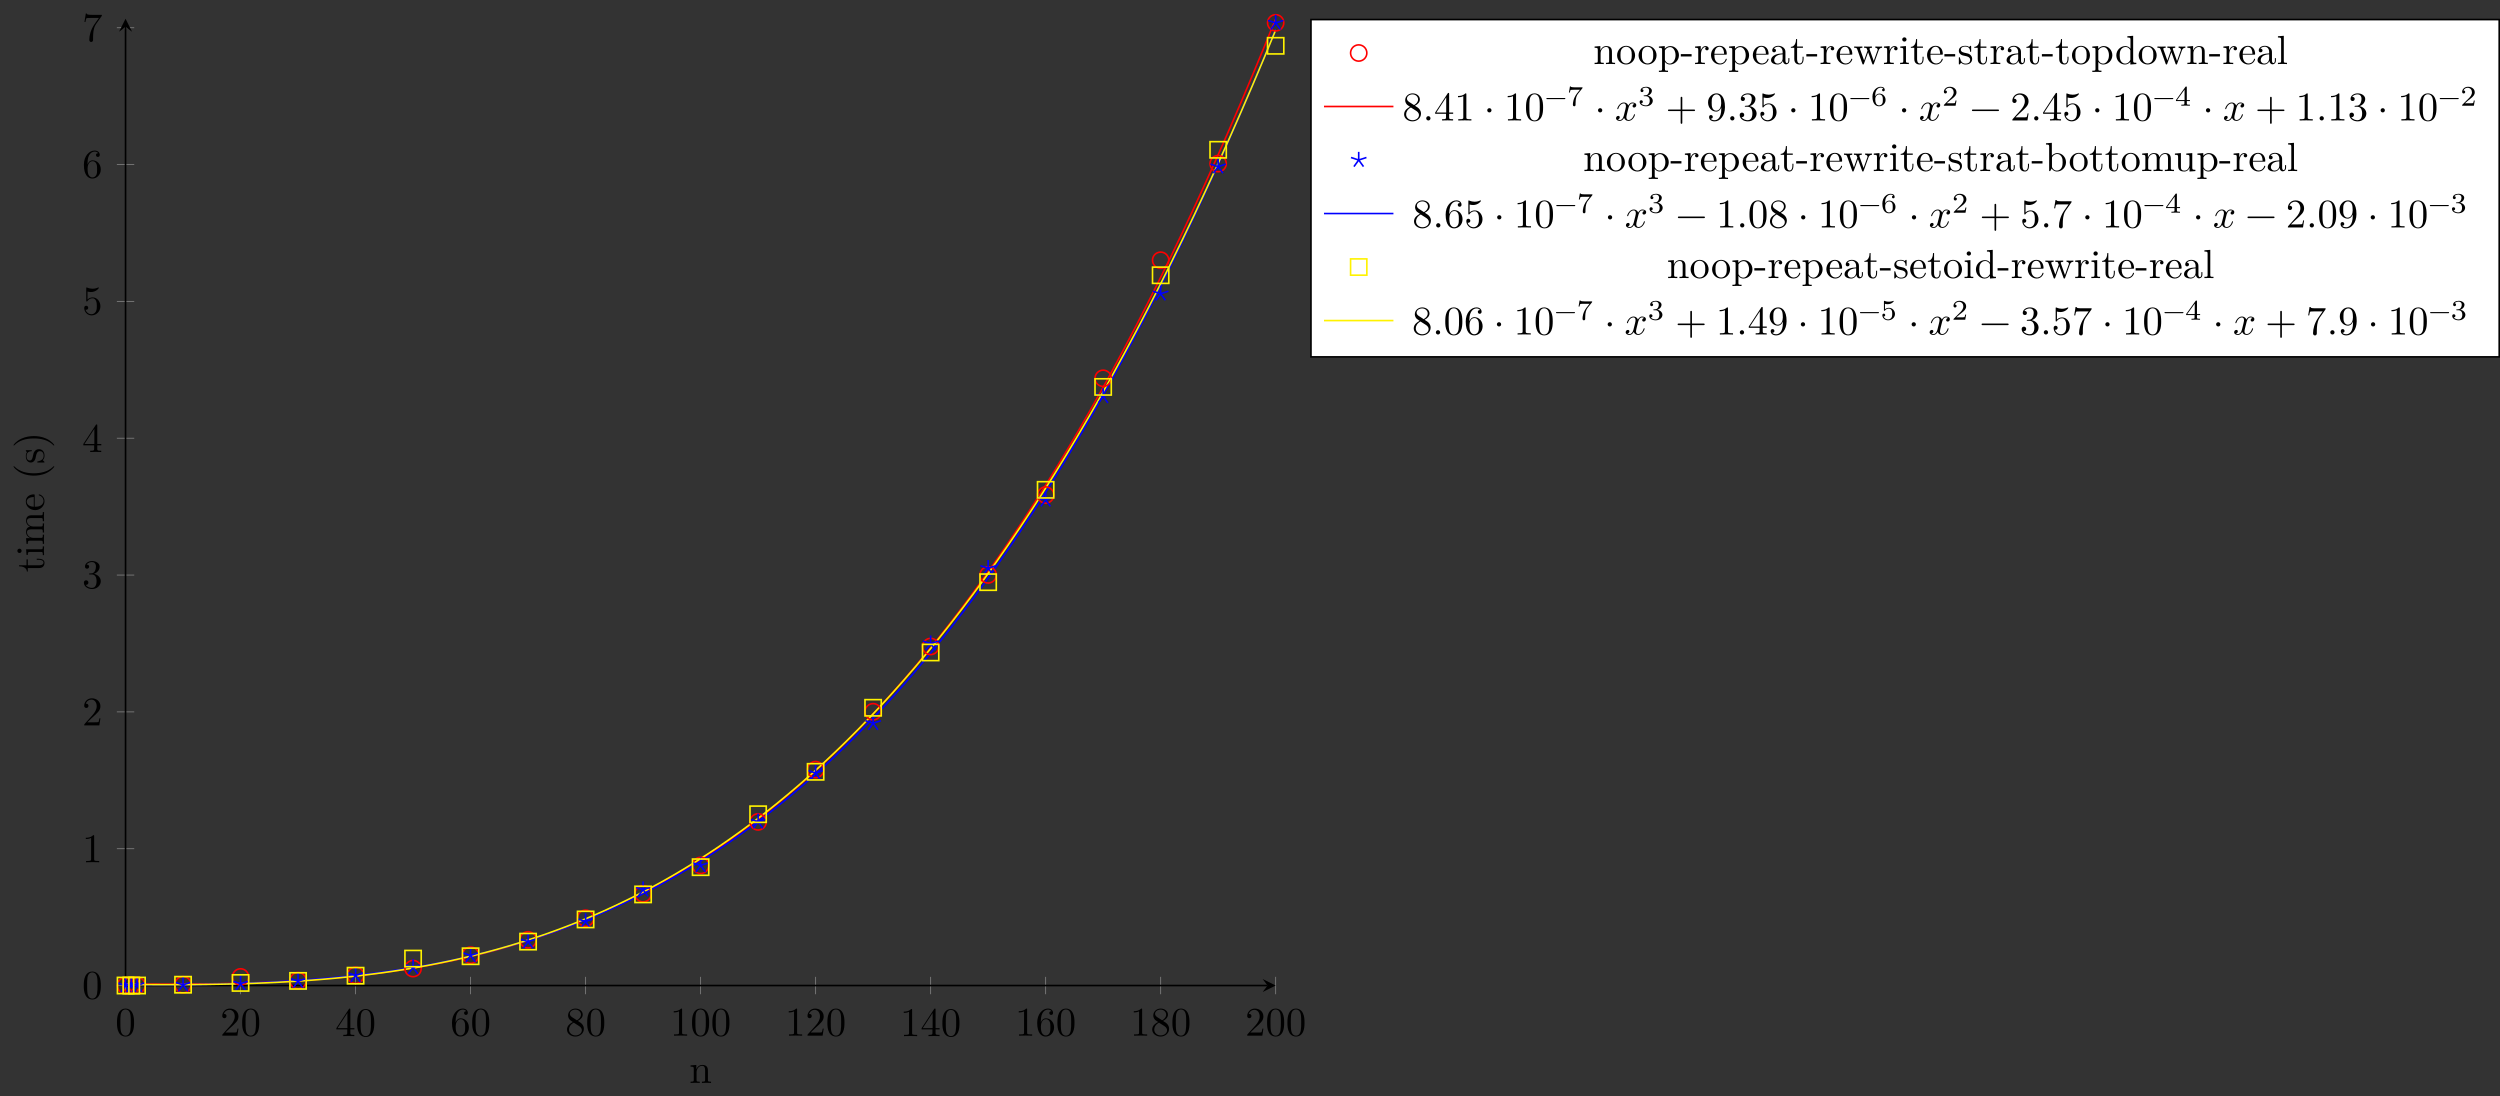 <?xml version="1.0" encoding="UTF-8"?>
<svg xmlns="http://www.w3.org/2000/svg" xmlns:xlink="http://www.w3.org/1999/xlink" width="612.318pt" height="268.558pt" viewBox="0 0 612.318 268.558" version="1.1">
<rect x="0" y="0" width="612.318" height="268.558" fill="#333333" stroke="none"/>
<defs>
<g>
<symbol overflow="visible" id="glyph0-0">
<path style="stroke:none;" d=""/>
</symbol>
<symbol overflow="visible" id="glyph0-1">
<path style="stroke:none;" d="M 4.578 -3.188 C 4.578 -3.984 4.531 -4.781 4.188 -5.516 C 3.734 -6.484 2.906 -6.641 2.5 -6.641 C 1.891 -6.641 1.172 -6.375 0.75 -5.453 C 0.438 -4.766 0.391 -3.984 0.391 -3.188 C 0.391 -2.438 0.422 -1.547 0.844 -0.781 C 1.266 0.016 2 0.219 2.484 0.219 C 3.016 0.219 3.781 0.016 4.219 -0.938 C 4.531 -1.625 4.578 -2.406 4.578 -3.188 Z M 3.766 -3.312 C 3.766 -2.562 3.766 -1.891 3.656 -1.25 C 3.5 -0.297 2.938 0 2.484 0 C 2.094 0 1.5 -0.25 1.328 -1.203 C 1.219 -1.797 1.219 -2.719 1.219 -3.312 C 1.219 -3.953 1.219 -4.609 1.297 -5.141 C 1.484 -6.328 2.234 -6.422 2.484 -6.422 C 2.812 -6.422 3.469 -6.234 3.656 -5.25 C 3.766 -4.688 3.766 -3.938 3.766 -3.312 Z M 3.766 -3.312 "/>
</symbol>
<symbol overflow="visible" id="glyph0-2">
<path style="stroke:none;" d="M 4.469 -1.734 L 4.234 -1.734 C 4.172 -1.438 4.109 -1 4 -0.844 C 3.938 -0.766 3.281 -0.766 3.062 -0.766 L 1.266 -0.766 L 2.328 -1.797 C 3.875 -3.172 4.469 -3.703 4.469 -4.703 C 4.469 -5.844 3.578 -6.641 2.359 -6.641 C 1.234 -6.641 0.5 -5.719 0.5 -4.828 C 0.5 -4.281 1 -4.281 1.031 -4.281 C 1.203 -4.281 1.547 -4.391 1.547 -4.812 C 1.547 -5.062 1.359 -5.328 1.016 -5.328 C 0.938 -5.328 0.922 -5.328 0.891 -5.312 C 1.109 -5.969 1.656 -6.328 2.234 -6.328 C 3.141 -6.328 3.562 -5.516 3.562 -4.703 C 3.562 -3.906 3.078 -3.125 2.516 -2.5 L 0.609 -0.375 C 0.5 -0.266 0.5 -0.234 0.5 0 L 4.203 0 Z M 4.469 -1.734 "/>
</symbol>
<symbol overflow="visible" id="glyph0-3">
<path style="stroke:none;" d="M 4.688 -1.641 L 4.688 -1.953 L 3.703 -1.953 L 3.703 -6.484 C 3.703 -6.688 3.703 -6.75 3.531 -6.75 C 3.453 -6.75 3.422 -6.75 3.344 -6.625 L 0.281 -1.953 L 0.281 -1.641 L 2.938 -1.641 L 2.938 -0.781 C 2.938 -0.422 2.906 -0.312 2.172 -0.312 L 1.969 -0.312 L 1.969 0 C 2.375 -0.031 2.891 -0.031 3.312 -0.031 C 3.734 -0.031 4.25 -0.031 4.672 0 L 4.672 -0.312 L 4.453 -0.312 C 3.719 -0.312 3.703 -0.422 3.703 -0.781 L 3.703 -1.641 Z M 2.984 -1.953 L 0.562 -1.953 L 2.984 -5.672 Z M 2.984 -1.953 "/>
</symbol>
<symbol overflow="visible" id="glyph0-4">
<path style="stroke:none;" d="M 4.562 -2.031 C 4.562 -3.297 3.672 -4.25 2.562 -4.25 C 1.891 -4.25 1.516 -3.75 1.312 -3.266 L 1.312 -3.516 C 1.312 -6.031 2.547 -6.391 3.062 -6.391 C 3.297 -6.391 3.719 -6.328 3.938 -5.984 C 3.781 -5.984 3.391 -5.984 3.391 -5.547 C 3.391 -5.234 3.625 -5.078 3.844 -5.078 C 4 -5.078 4.312 -5.172 4.312 -5.562 C 4.312 -6.156 3.875 -6.641 3.047 -6.641 C 1.766 -6.641 0.422 -5.359 0.422 -3.156 C 0.422 -0.484 1.578 0.219 2.5 0.219 C 3.609 0.219 4.562 -0.719 4.562 -2.031 Z M 3.656 -2.047 C 3.656 -1.562 3.656 -1.062 3.484 -0.703 C 3.188 -0.109 2.734 -0.062 2.5 -0.062 C 1.875 -0.062 1.578 -0.656 1.516 -0.812 C 1.328 -1.281 1.328 -2.078 1.328 -2.25 C 1.328 -3.031 1.656 -4.031 2.547 -4.031 C 2.719 -4.031 3.172 -4.031 3.484 -3.406 C 3.656 -3.047 3.656 -2.531 3.656 -2.047 Z M 3.656 -2.047 "/>
</symbol>
<symbol overflow="visible" id="glyph0-5">
<path style="stroke:none;" d="M 4.562 -1.672 C 4.562 -2.031 4.453 -2.484 4.062 -2.906 C 3.875 -3.109 3.719 -3.203 3.078 -3.609 C 3.797 -3.984 4.281 -4.5 4.281 -5.156 C 4.281 -6.078 3.406 -6.641 2.5 -6.641 C 1.5 -6.641 0.688 -5.906 0.688 -4.969 C 0.688 -4.797 0.703 -4.344 1.125 -3.875 C 1.234 -3.766 1.609 -3.516 1.859 -3.344 C 1.281 -3.047 0.422 -2.5 0.422 -1.5 C 0.422 -0.453 1.438 0.219 2.484 0.219 C 3.609 0.219 4.562 -0.609 4.562 -1.672 Z M 3.844 -5.156 C 3.844 -4.578 3.453 -4.109 2.859 -3.766 L 1.625 -4.562 C 1.172 -4.859 1.125 -5.188 1.125 -5.359 C 1.125 -5.969 1.781 -6.391 2.484 -6.391 C 3.203 -6.391 3.844 -5.875 3.844 -5.156 Z M 4.062 -1.312 C 4.062 -0.578 3.312 -0.062 2.5 -0.062 C 1.641 -0.062 0.922 -0.672 0.922 -1.5 C 0.922 -2.078 1.234 -2.719 2.078 -3.188 L 3.312 -2.406 C 3.594 -2.219 4.062 -1.922 4.062 -1.312 Z M 4.062 -1.312 "/>
</symbol>
<symbol overflow="visible" id="glyph0-6">
<path style="stroke:none;" d="M 4.172 0 L 4.172 -0.312 L 3.859 -0.312 C 2.953 -0.312 2.938 -0.422 2.938 -0.781 L 2.938 -6.375 C 2.938 -6.625 2.938 -6.641 2.703 -6.641 C 2.078 -6 1.203 -6 0.891 -6 L 0.891 -5.688 C 1.094 -5.688 1.672 -5.688 2.188 -5.953 L 2.188 -0.781 C 2.188 -0.422 2.156 -0.312 1.266 -0.312 L 0.953 -0.312 L 0.953 0 C 1.297 -0.031 2.156 -0.031 2.562 -0.031 C 2.953 -0.031 3.828 -0.031 4.172 0 Z M 4.172 0 "/>
</symbol>
<symbol overflow="visible" id="glyph0-7">
<path style="stroke:none;" d="M 4.562 -1.703 C 4.562 -2.516 3.922 -3.297 2.891 -3.516 C 3.703 -3.781 4.281 -4.469 4.281 -5.266 C 4.281 -6.078 3.406 -6.641 2.453 -6.641 C 1.453 -6.641 0.688 -6.047 0.688 -5.281 C 0.688 -4.953 0.906 -4.766 1.203 -4.766 C 1.5 -4.766 1.703 -4.984 1.703 -5.281 C 1.703 -5.766 1.234 -5.766 1.094 -5.766 C 1.391 -6.266 2.047 -6.391 2.406 -6.391 C 2.828 -6.391 3.375 -6.172 3.375 -5.281 C 3.375 -5.156 3.344 -4.578 3.094 -4.141 C 2.797 -3.656 2.453 -3.625 2.203 -3.625 C 2.125 -3.609 1.891 -3.594 1.812 -3.594 C 1.734 -3.578 1.672 -3.562 1.672 -3.469 C 1.672 -3.359 1.734 -3.359 1.906 -3.359 L 2.344 -3.359 C 3.156 -3.359 3.531 -2.688 3.531 -1.703 C 3.531 -0.344 2.844 -0.062 2.406 -0.062 C 1.969 -0.062 1.219 -0.234 0.875 -0.812 C 1.219 -0.766 1.531 -0.984 1.531 -1.359 C 1.531 -1.719 1.266 -1.922 0.984 -1.922 C 0.734 -1.922 0.422 -1.781 0.422 -1.344 C 0.422 -0.438 1.344 0.219 2.438 0.219 C 3.656 0.219 4.562 -0.688 4.562 -1.703 Z M 4.562 -1.703 "/>
</symbol>
<symbol overflow="visible" id="glyph0-8">
<path style="stroke:none;" d="M 4.469 -2 C 4.469 -3.188 3.656 -4.188 2.578 -4.188 C 2.109 -4.188 1.672 -4.031 1.312 -3.672 L 1.312 -5.625 C 1.516 -5.562 1.844 -5.5 2.156 -5.5 C 3.391 -5.5 4.094 -6.406 4.094 -6.531 C 4.094 -6.594 4.062 -6.641 3.984 -6.641 C 3.984 -6.641 3.953 -6.641 3.906 -6.609 C 3.703 -6.516 3.219 -6.312 2.547 -6.312 C 2.156 -6.312 1.688 -6.391 1.219 -6.594 C 1.141 -6.625 1.109 -6.625 1.109 -6.625 C 1 -6.625 1 -6.547 1 -6.391 L 1 -3.438 C 1 -3.266 1 -3.188 1.141 -3.188 C 1.219 -3.188 1.234 -3.203 1.281 -3.266 C 1.391 -3.422 1.75 -3.969 2.562 -3.969 C 3.078 -3.969 3.328 -3.516 3.406 -3.328 C 3.562 -2.953 3.594 -2.578 3.594 -2.078 C 3.594 -1.719 3.594 -1.125 3.344 -0.703 C 3.109 -0.312 2.734 -0.062 2.281 -0.062 C 1.562 -0.062 0.984 -0.594 0.812 -1.172 C 0.844 -1.172 0.875 -1.156 0.984 -1.156 C 1.312 -1.156 1.484 -1.406 1.484 -1.641 C 1.484 -1.891 1.312 -2.141 0.984 -2.141 C 0.844 -2.141 0.5 -2.062 0.5 -1.609 C 0.5 -0.75 1.188 0.219 2.297 0.219 C 3.453 0.219 4.469 -0.734 4.469 -2 Z M 4.469 -2 "/>
</symbol>
<symbol overflow="visible" id="glyph0-9">
<path style="stroke:none;" d="M 4.828 -6.422 L 2.406 -6.422 C 1.203 -6.422 1.172 -6.547 1.141 -6.734 L 0.891 -6.734 L 0.562 -4.688 L 0.812 -4.688 C 0.844 -4.844 0.922 -5.469 1.062 -5.594 C 1.125 -5.656 1.906 -5.656 2.031 -5.656 L 4.094 -5.656 L 2.984 -4.078 C 2.078 -2.734 1.75 -1.344 1.75 -0.328 C 1.75 -0.234 1.75 0.219 2.219 0.219 C 2.672 0.219 2.672 -0.234 2.672 -0.328 L 2.672 -0.844 C 2.672 -1.391 2.703 -1.938 2.781 -2.469 C 2.828 -2.703 2.953 -3.562 3.406 -4.172 L 4.75 -6.078 C 4.828 -6.188 4.828 -6.203 4.828 -6.422 Z M 4.828 -6.422 "/>
</symbol>
<symbol overflow="visible" id="glyph0-10">
<path style="stroke:none;" d="M 1.906 -0.531 C 1.906 -0.812 1.672 -1.062 1.391 -1.062 C 1.094 -1.062 0.859 -0.812 0.859 -0.531 C 0.859 -0.234 1.094 0 1.391 0 C 1.672 0 1.906 -0.234 1.906 -0.531 Z M 1.906 -0.531 "/>
</symbol>
<symbol overflow="visible" id="glyph0-11">
<path style="stroke:none;" d="M 1.906 -2.5 C 1.906 -2.781 1.672 -3.016 1.391 -3.016 C 1.094 -3.016 0.859 -2.781 0.859 -2.5 C 0.859 -2.203 1.094 -1.969 1.391 -1.969 C 1.672 -1.969 1.906 -2.203 1.906 -2.5 Z M 1.906 -2.5 "/>
</symbol>
<symbol overflow="visible" id="glyph0-12">
<path style="stroke:none;" d="M 5.25 -3.75 C 5.25 -4.266 4.672 -4.406 4.328 -4.406 C 3.75 -4.406 3.406 -3.875 3.281 -3.656 C 3.031 -4.312 2.5 -4.406 2.203 -4.406 C 1.172 -4.406 0.594 -3.125 0.594 -2.875 C 0.594 -2.766 0.719 -2.766 0.719 -2.766 C 0.797 -2.766 0.828 -2.797 0.844 -2.875 C 1.188 -3.938 1.844 -4.188 2.188 -4.188 C 2.375 -4.188 2.719 -4.094 2.719 -3.516 C 2.719 -3.203 2.547 -2.547 2.188 -1.141 C 2.031 -0.531 1.672 -0.109 1.234 -0.109 C 1.172 -0.109 0.953 -0.109 0.734 -0.234 C 0.984 -0.297 1.203 -0.5 1.203 -0.781 C 1.203 -1.047 0.984 -1.125 0.844 -1.125 C 0.531 -1.125 0.297 -0.875 0.297 -0.547 C 0.297 -0.094 0.781 0.109 1.219 0.109 C 1.891 0.109 2.25 -0.594 2.266 -0.641 C 2.391 -0.281 2.75 0.109 3.344 0.109 C 4.375 0.109 4.938 -1.172 4.938 -1.422 C 4.938 -1.531 4.859 -1.531 4.828 -1.531 C 4.734 -1.531 4.719 -1.484 4.688 -1.422 C 4.359 -0.344 3.688 -0.109 3.375 -0.109 C 2.984 -0.109 2.828 -0.422 2.828 -0.766 C 2.828 -0.984 2.875 -1.203 2.984 -1.641 L 3.328 -3.016 C 3.391 -3.266 3.625 -4.188 4.312 -4.188 C 4.359 -4.188 4.609 -4.188 4.812 -4.062 C 4.531 -4 4.344 -3.766 4.344 -3.516 C 4.344 -3.359 4.453 -3.172 4.719 -3.172 C 4.938 -3.172 5.25 -3.344 5.25 -3.75 Z M 5.25 -3.75 "/>
</symbol>
<symbol overflow="visible" id="glyph0-13">
<path style="stroke:none;" d="M 7.203 -2.5 C 7.203 -2.609 7.109 -2.688 7 -2.688 L 4.078 -2.688 L 4.078 -5.609 C 4.078 -5.719 3.984 -5.812 3.875 -5.812 C 3.766 -5.812 3.672 -5.719 3.672 -5.609 L 3.672 -2.688 L 0.75 -2.688 C 0.641 -2.688 0.562 -2.609 0.562 -2.5 C 0.562 -2.375 0.641 -2.297 0.75 -2.297 L 3.672 -2.297 L 3.672 0.625 C 3.672 0.734 3.766 0.828 3.875 0.828 C 3.984 0.828 4.078 0.734 4.078 0.625 L 4.078 -2.297 L 7 -2.297 C 7.109 -2.297 7.203 -2.375 7.203 -2.5 Z M 7.203 -2.5 "/>
</symbol>
<symbol overflow="visible" id="glyph0-14">
<path style="stroke:none;" d="M 4.562 -3.281 C 4.562 -5.969 3.406 -6.641 2.516 -6.641 C 1.969 -6.641 1.484 -6.453 1.062 -6.016 C 0.641 -5.562 0.422 -5.141 0.422 -4.391 C 0.422 -3.156 1.297 -2.172 2.406 -2.172 C 3.016 -2.172 3.422 -2.594 3.656 -3.172 L 3.656 -2.844 C 3.656 -0.516 2.625 -0.062 2.047 -0.062 C 1.875 -0.062 1.328 -0.078 1.062 -0.422 C 1.5 -0.422 1.578 -0.703 1.578 -0.875 C 1.578 -1.188 1.344 -1.328 1.125 -1.328 C 0.969 -1.328 0.672 -1.25 0.672 -0.859 C 0.672 -0.188 1.203 0.219 2.047 0.219 C 3.344 0.219 4.562 -1.141 4.562 -3.281 Z M 3.641 -4.203 C 3.641 -3.375 3.297 -2.406 2.422 -2.406 C 2.266 -2.406 1.797 -2.406 1.5 -3.031 C 1.312 -3.406 1.312 -3.891 1.312 -4.391 C 1.312 -4.922 1.312 -5.391 1.531 -5.766 C 1.797 -6.266 2.172 -6.391 2.516 -6.391 C 2.984 -6.391 3.312 -6.047 3.484 -5.609 C 3.594 -5.281 3.641 -4.656 3.641 -4.203 Z M 3.641 -4.203 "/>
</symbol>
<symbol overflow="visible" id="glyph0-15">
<path style="stroke:none;" d="M 7.203 -2.5 C 7.203 -2.609 7.109 -2.688 7 -2.688 L 0.75 -2.688 C 0.641 -2.688 0.562 -2.609 0.562 -2.5 C 0.562 -2.375 0.641 -2.297 0.75 -2.297 L 7 -2.297 C 7.109 -2.297 7.203 -2.375 7.203 -2.5 Z M 7.203 -2.5 "/>
</symbol>
<symbol overflow="visible" id="glyph1-0">
<path style="stroke:none;" d=""/>
</symbol>
<symbol overflow="visible" id="glyph1-1">
<path style="stroke:none;" d="M 5.328 0 L 5.328 -0.312 C 4.812 -0.312 4.562 -0.312 4.562 -0.609 L 4.562 -2.516 C 4.562 -3.375 4.562 -3.672 4.25 -4.031 C 4.109 -4.203 3.781 -4.406 3.203 -4.406 C 2.469 -4.406 2 -3.984 1.719 -3.359 L 1.719 -4.406 L 0.312 -4.297 L 0.312 -3.984 C 1.016 -3.984 1.094 -3.922 1.094 -3.422 L 1.094 -0.75 C 1.094 -0.312 0.984 -0.312 0.312 -0.312 L 0.312 0 L 1.453 -0.031 L 2.562 0 L 2.562 -0.312 C 1.891 -0.312 1.781 -0.312 1.781 -0.75 L 1.781 -2.594 C 1.781 -3.625 2.5 -4.188 3.125 -4.188 C 3.766 -4.188 3.875 -3.656 3.875 -3.078 L 3.875 -0.75 C 3.875 -0.312 3.766 -0.312 3.094 -0.312 L 3.094 0 L 4.219 -0.031 Z M 5.328 0 "/>
</symbol>
<symbol overflow="visible" id="glyph1-2">
<path style="stroke:none;" d="M 4.688 -2.141 C 4.688 -3.406 3.703 -4.469 2.5 -4.469 C 1.25 -4.469 0.281 -3.375 0.281 -2.141 C 0.281 -0.844 1.312 0.109 2.484 0.109 C 3.688 0.109 4.688 -0.875 4.688 -2.141 Z M 3.875 -2.219 C 3.875 -1.859 3.875 -1.312 3.656 -0.875 C 3.422 -0.422 2.984 -0.141 2.5 -0.141 C 2.062 -0.141 1.625 -0.344 1.359 -0.812 C 1.109 -1.25 1.109 -1.859 1.109 -2.219 C 1.109 -2.609 1.109 -3.141 1.344 -3.578 C 1.609 -4.031 2.078 -4.25 2.484 -4.25 C 2.922 -4.25 3.344 -4.031 3.609 -3.594 C 3.875 -3.172 3.875 -2.594 3.875 -2.219 Z M 3.875 -2.219 "/>
</symbol>
<symbol overflow="visible" id="glyph1-3">
<path style="stroke:none;" d="M 5.188 -2.156 C 5.188 -3.422 4.234 -4.406 3.109 -4.406 C 2.328 -4.406 1.906 -3.969 1.719 -3.75 L 1.719 -4.406 L 0.281 -4.297 L 0.281 -3.984 C 0.984 -3.984 1.062 -3.922 1.062 -3.484 L 1.062 1.172 C 1.062 1.625 0.953 1.625 0.281 1.625 L 0.281 1.938 L 1.391 1.906 L 2.516 1.938 L 2.516 1.625 C 1.859 1.625 1.75 1.625 1.75 1.172 L 1.75 -0.594 C 1.797 -0.422 2.219 0.109 2.969 0.109 C 4.156 0.109 5.188 -0.875 5.188 -2.156 Z M 4.359 -2.156 C 4.359 -0.953 3.672 -0.109 2.938 -0.109 C 2.531 -0.109 2.156 -0.312 1.891 -0.719 C 1.75 -0.922 1.75 -0.938 1.75 -1.141 L 1.75 -3.359 C 2.031 -3.875 2.516 -4.156 3.031 -4.156 C 3.766 -4.156 4.359 -3.281 4.359 -2.156 Z M 4.359 -2.156 "/>
</symbol>
<symbol overflow="visible" id="glyph1-4">
<path style="stroke:none;" d="M 2.75 -1.859 L 2.75 -2.438 L 0.109 -2.438 L 0.109 -1.859 Z M 2.75 -1.859 "/>
</symbol>
<symbol overflow="visible" id="glyph1-5">
<path style="stroke:none;" d="M 3.625 -3.797 C 3.625 -4.109 3.312 -4.406 2.891 -4.406 C 2.156 -4.406 1.797 -3.734 1.672 -3.312 L 1.672 -4.406 L 0.281 -4.297 L 0.281 -3.984 C 0.984 -3.984 1.062 -3.922 1.062 -3.422 L 1.062 -0.75 C 1.062 -0.312 0.953 -0.312 0.281 -0.312 L 0.281 0 L 1.422 -0.031 C 1.812 -0.031 2.281 -0.031 2.688 0 L 2.688 -0.312 L 2.469 -0.312 C 1.734 -0.312 1.719 -0.422 1.719 -0.781 L 1.719 -2.312 C 1.719 -3.297 2.141 -4.188 2.891 -4.188 C 2.953 -4.188 2.984 -4.188 3 -4.172 C 2.969 -4.172 2.766 -4.047 2.766 -3.781 C 2.766 -3.516 2.984 -3.359 3.203 -3.359 C 3.375 -3.359 3.625 -3.484 3.625 -3.797 Z M 3.625 -3.797 "/>
</symbol>
<symbol overflow="visible" id="glyph1-6">
<path style="stroke:none;" d="M 4.141 -1.188 C 4.141 -1.281 4.062 -1.312 4 -1.312 C 3.922 -1.312 3.891 -1.25 3.875 -1.172 C 3.531 -0.141 2.625 -0.141 2.531 -0.141 C 2.031 -0.141 1.641 -0.438 1.406 -0.812 C 1.109 -1.281 1.109 -1.938 1.109 -2.297 L 3.891 -2.297 C 4.109 -2.297 4.141 -2.297 4.141 -2.516 C 4.141 -3.5 3.594 -4.469 2.359 -4.469 C 1.203 -4.469 0.281 -3.438 0.281 -2.188 C 0.281 -0.859 1.328 0.109 2.469 0.109 C 3.688 0.109 4.141 -1 4.141 -1.188 Z M 3.484 -2.516 L 1.109 -2.516 C 1.172 -4 2.016 -4.25 2.359 -4.25 C 3.375 -4.25 3.484 -2.906 3.484 -2.516 Z M 3.484 -2.516 "/>
</symbol>
<symbol overflow="visible" id="glyph1-7">
<path style="stroke:none;" d="M 4.812 -0.891 L 4.812 -1.453 L 4.562 -1.453 L 4.562 -0.891 C 4.562 -0.312 4.312 -0.25 4.203 -0.25 C 3.875 -0.25 3.844 -0.703 3.844 -0.75 L 3.844 -2.734 C 3.844 -3.156 3.844 -3.547 3.484 -3.922 C 3.094 -4.312 2.594 -4.469 2.109 -4.469 C 1.297 -4.469 0.609 -4 0.609 -3.344 C 0.609 -3.047 0.812 -2.875 1.062 -2.875 C 1.344 -2.875 1.531 -3.078 1.531 -3.328 C 1.531 -3.453 1.469 -3.781 1.016 -3.781 C 1.281 -4.141 1.781 -4.25 2.094 -4.25 C 2.578 -4.25 3.156 -3.859 3.156 -2.969 L 3.156 -2.609 C 2.641 -2.578 1.938 -2.547 1.312 -2.25 C 0.562 -1.906 0.312 -1.391 0.312 -0.953 C 0.312 -0.141 1.281 0.109 1.906 0.109 C 2.578 0.109 3.031 -0.297 3.219 -0.75 C 3.266 -0.359 3.531 0.062 4 0.062 C 4.203 0.062 4.812 -0.078 4.812 -0.891 Z M 3.156 -1.391 C 3.156 -0.453 2.438 -0.109 1.984 -0.109 C 1.5 -0.109 1.094 -0.453 1.094 -0.953 C 1.094 -1.5 1.5 -2.328 3.156 -2.391 Z M 3.156 -1.391 "/>
</symbol>
<symbol overflow="visible" id="glyph1-8">
<path style="stroke:none;" d="M 3.312 -1.234 L 3.312 -1.797 L 3.062 -1.797 L 3.062 -1.25 C 3.062 -0.516 2.766 -0.141 2.391 -0.141 C 1.719 -0.141 1.719 -1.047 1.719 -1.219 L 1.719 -3.984 L 3.156 -3.984 L 3.156 -4.297 L 1.719 -4.297 L 1.719 -6.125 L 1.469 -6.125 C 1.469 -5.312 1.172 -4.25 0.188 -4.203 L 0.188 -3.984 L 1.031 -3.984 L 1.031 -1.234 C 1.031 -0.016 1.969 0.109 2.328 0.109 C 3.031 0.109 3.312 -0.594 3.312 -1.234 Z M 3.312 -1.234 "/>
</symbol>
<symbol overflow="visible" id="glyph1-9">
<path style="stroke:none;" d="M 7.016 -3.984 L 7.016 -4.297 C 6.781 -4.281 6.5 -4.266 6.281 -4.266 L 5.359 -4.297 L 5.359 -3.984 C 5.719 -3.984 5.938 -3.797 5.938 -3.516 C 5.938 -3.453 5.938 -3.422 5.875 -3.297 L 4.969 -0.75 L 3.984 -3.531 C 3.953 -3.656 3.938 -3.672 3.938 -3.719 C 3.938 -3.984 4.328 -3.984 4.531 -3.984 L 4.531 -4.297 L 3.484 -4.266 C 3.188 -4.266 2.906 -4.281 2.609 -4.297 L 2.609 -3.984 C 2.969 -3.984 3.125 -3.969 3.234 -3.844 C 3.281 -3.781 3.391 -3.484 3.453 -3.297 L 2.609 -0.875 L 1.656 -3.531 C 1.609 -3.656 1.609 -3.672 1.609 -3.719 C 1.609 -3.984 2 -3.984 2.188 -3.984 L 2.188 -4.297 L 1.109 -4.266 L 0.172 -4.297 L 0.172 -3.984 C 0.672 -3.984 0.797 -3.953 0.922 -3.641 L 2.172 -0.109 C 2.219 0.031 2.25 0.109 2.375 0.109 C 2.516 0.109 2.531 0.047 2.578 -0.094 L 3.594 -2.906 L 4.609 -0.078 C 4.641 0.031 4.672 0.109 4.812 0.109 C 4.938 0.109 4.969 0.016 5 -0.078 L 6.172 -3.344 C 6.344 -3.844 6.656 -3.984 7.016 -3.984 Z M 7.016 -3.984 "/>
</symbol>
<symbol overflow="visible" id="glyph1-10">
<path style="stroke:none;" d="M 2.469 0 L 2.469 -0.312 C 1.797 -0.312 1.766 -0.359 1.766 -0.75 L 1.766 -4.406 L 0.375 -4.297 L 0.375 -3.984 C 1.016 -3.984 1.109 -3.922 1.109 -3.438 L 1.109 -0.75 C 1.109 -0.312 1 -0.312 0.328 -0.312 L 0.328 0 L 1.422 -0.031 C 1.781 -0.031 2.125 -0.016 2.469 0 Z M 1.906 -6.016 C 1.906 -6.297 1.688 -6.547 1.391 -6.547 C 1.047 -6.547 0.844 -6.266 0.844 -6.016 C 0.844 -5.75 1.078 -5.5 1.375 -5.5 C 1.719 -5.5 1.906 -5.766 1.906 -6.016 Z M 1.906 -6.016 "/>
</symbol>
<symbol overflow="visible" id="glyph1-11">
<path style="stroke:none;" d="M 3.594 -1.281 C 3.594 -1.797 3.297 -2.109 3.172 -2.219 C 2.844 -2.547 2.453 -2.625 2.031 -2.703 C 1.469 -2.812 0.812 -2.938 0.812 -3.516 C 0.812 -3.875 1.062 -4.281 1.922 -4.281 C 3.016 -4.281 3.078 -3.375 3.094 -3.078 C 3.094 -2.984 3.203 -2.984 3.203 -2.984 C 3.344 -2.984 3.344 -3.031 3.344 -3.219 L 3.344 -4.234 C 3.344 -4.391 3.344 -4.469 3.234 -4.469 C 3.188 -4.469 3.156 -4.469 3.031 -4.344 C 3 -4.312 2.906 -4.219 2.859 -4.188 C 2.484 -4.469 2.078 -4.469 1.922 -4.469 C 0.703 -4.469 0.328 -3.797 0.328 -3.234 C 0.328 -2.891 0.484 -2.609 0.75 -2.391 C 1.078 -2.141 1.359 -2.078 2.078 -1.938 C 2.297 -1.891 3.109 -1.734 3.109 -1.016 C 3.109 -0.516 2.766 -0.109 1.984 -0.109 C 1.141 -0.109 0.781 -0.672 0.594 -1.531 C 0.562 -1.656 0.562 -1.688 0.453 -1.688 C 0.328 -1.688 0.328 -1.625 0.328 -1.453 L 0.328 -0.125 C 0.328 0.047 0.328 0.109 0.438 0.109 C 0.484 0.109 0.5 0.094 0.688 -0.094 C 0.703 -0.109 0.703 -0.125 0.891 -0.312 C 1.328 0.094 1.781 0.109 1.984 0.109 C 3.125 0.109 3.594 -0.562 3.594 -1.281 Z M 3.594 -1.281 "/>
</symbol>
<symbol overflow="visible" id="glyph1-12">
<path style="stroke:none;" d="M 5.25 0 L 5.25 -0.312 C 4.562 -0.312 4.469 -0.375 4.469 -0.875 L 4.469 -6.922 L 3.047 -6.812 L 3.047 -6.5 C 3.734 -6.5 3.812 -6.438 3.812 -5.938 L 3.812 -3.781 C 3.531 -4.141 3.094 -4.406 2.562 -4.406 C 1.391 -4.406 0.344 -3.422 0.344 -2.141 C 0.344 -0.875 1.312 0.109 2.453 0.109 C 3.094 0.109 3.531 -0.234 3.781 -0.547 L 3.781 0.109 Z M 3.781 -1.172 C 3.781 -1 3.781 -0.984 3.672 -0.812 C 3.375 -0.328 2.938 -0.109 2.5 -0.109 C 2.047 -0.109 1.688 -0.375 1.453 -0.75 C 1.203 -1.156 1.172 -1.719 1.172 -2.141 C 1.172 -2.5 1.188 -3.094 1.469 -3.547 C 1.688 -3.859 2.062 -4.188 2.609 -4.188 C 2.953 -4.188 3.375 -4.031 3.672 -3.594 C 3.781 -3.422 3.781 -3.406 3.781 -3.219 Z M 3.781 -1.172 "/>
</symbol>
<symbol overflow="visible" id="glyph1-13">
<path style="stroke:none;" d="M 2.547 0 L 2.547 -0.312 C 1.875 -0.312 1.766 -0.312 1.766 -0.75 L 1.766 -6.922 L 0.328 -6.812 L 0.328 -6.5 C 1.031 -6.5 1.109 -6.438 1.109 -5.938 L 1.109 -0.75 C 1.109 -0.312 1 -0.312 0.328 -0.312 L 0.328 0 L 1.438 -0.031 Z M 2.547 0 "/>
</symbol>
<symbol overflow="visible" id="glyph1-14">
<path style="stroke:none;" d="M 5.188 -2.156 C 5.188 -3.422 4.219 -4.406 3.078 -4.406 C 2.297 -4.406 1.875 -3.938 1.719 -3.766 L 1.719 -6.922 L 0.281 -6.812 L 0.281 -6.5 C 0.984 -6.5 1.062 -6.438 1.062 -5.938 L 1.062 0 L 1.312 0 L 1.672 -0.625 C 1.812 -0.391 2.234 0.109 2.969 0.109 C 4.156 0.109 5.188 -0.875 5.188 -2.156 Z M 4.359 -2.156 C 4.359 -1.797 4.344 -1.203 4.062 -0.75 C 3.844 -0.438 3.469 -0.109 2.938 -0.109 C 2.484 -0.109 2.125 -0.344 1.891 -0.719 C 1.75 -0.922 1.75 -0.953 1.75 -1.141 L 1.75 -3.188 C 1.75 -3.375 1.75 -3.391 1.859 -3.547 C 2.25 -4.109 2.797 -4.188 3.031 -4.188 C 3.484 -4.188 3.844 -3.922 4.078 -3.547 C 4.344 -3.141 4.359 -2.578 4.359 -2.156 Z M 4.359 -2.156 "/>
</symbol>
<symbol overflow="visible" id="glyph1-15">
<path style="stroke:none;" d="M 8.109 0 L 8.109 -0.312 C 7.594 -0.312 7.344 -0.312 7.328 -0.609 L 7.328 -2.516 C 7.328 -3.375 7.328 -3.672 7.016 -4.031 C 6.875 -4.203 6.547 -4.406 5.969 -4.406 C 5.141 -4.406 4.688 -3.812 4.531 -3.422 C 4.391 -4.297 3.656 -4.406 3.203 -4.406 C 2.469 -4.406 2 -3.984 1.719 -3.359 L 1.719 -4.406 L 0.312 -4.297 L 0.312 -3.984 C 1.016 -3.984 1.094 -3.922 1.094 -3.422 L 1.094 -0.75 C 1.094 -0.312 0.984 -0.312 0.312 -0.312 L 0.312 0 L 1.453 -0.031 L 2.562 0 L 2.562 -0.312 C 1.891 -0.312 1.781 -0.312 1.781 -0.75 L 1.781 -2.594 C 1.781 -3.625 2.5 -4.188 3.125 -4.188 C 3.766 -4.188 3.875 -3.656 3.875 -3.078 L 3.875 -0.75 C 3.875 -0.312 3.766 -0.312 3.094 -0.312 L 3.094 0 L 4.219 -0.031 L 5.328 0 L 5.328 -0.312 C 4.672 -0.312 4.562 -0.312 4.562 -0.75 L 4.562 -2.594 C 4.562 -3.625 5.266 -4.188 5.906 -4.188 C 6.531 -4.188 6.641 -3.656 6.641 -3.078 L 6.641 -0.75 C 6.641 -0.312 6.531 -0.312 5.859 -0.312 L 5.859 0 L 6.984 -0.031 Z M 8.109 0 "/>
</symbol>
<symbol overflow="visible" id="glyph1-16">
<path style="stroke:none;" d="M 5.328 0 L 5.328 -0.312 C 4.641 -0.312 4.562 -0.375 4.562 -0.875 L 4.562 -4.406 L 3.094 -4.297 L 3.094 -3.984 C 3.781 -3.984 3.875 -3.922 3.875 -3.422 L 3.875 -1.656 C 3.875 -0.781 3.391 -0.109 2.656 -0.109 C 1.828 -0.109 1.781 -0.578 1.781 -1.094 L 1.781 -4.406 L 0.312 -4.297 L 0.312 -3.984 C 1.094 -3.984 1.094 -3.953 1.094 -3.078 L 1.094 -1.578 C 1.094 -0.797 1.094 0.109 2.609 0.109 C 3.172 0.109 3.609 -0.172 3.891 -0.781 L 3.891 0.109 Z M 5.328 0 "/>
</symbol>
<symbol overflow="visible" id="glyph2-0">
<path style="stroke:none;" d=""/>
</symbol>
<symbol overflow="visible" id="glyph2-1">
<path style="stroke:none;" d="M -1.234 -3.312 L -1.797 -3.312 L -1.797 -3.062 L -1.25 -3.062 C -0.516 -3.062 -0.141 -2.766 -0.141 -2.391 C -0.141 -1.719 -1.047 -1.719 -1.219 -1.719 L -3.984 -1.719 L -3.984 -3.156 L -4.297 -3.156 L -4.297 -1.719 L -6.125 -1.719 L -6.125 -1.469 C -5.312 -1.469 -4.25 -1.172 -4.203 -0.188 L -3.984 -0.188 L -3.984 -1.031 L -1.234 -1.031 C -0.016 -1.031 0.109 -1.969 0.109 -2.328 C 0.109 -3.031 -0.594 -3.312 -1.234 -3.312 Z M -1.234 -3.312 "/>
</symbol>
<symbol overflow="visible" id="glyph2-2">
<path style="stroke:none;" d="M 0 -2.469 L -0.312 -2.469 C -0.312 -1.797 -0.359 -1.766 -0.75 -1.766 L -4.406 -1.766 L -4.297 -0.375 L -3.984 -0.375 C -3.984 -1.016 -3.922 -1.109 -3.438 -1.109 L -0.75 -1.109 C -0.312 -1.109 -0.312 -1 -0.312 -0.328 L 0 -0.328 L -0.031 -1.422 C -0.031 -1.781 -0.016 -2.125 0 -2.469 Z M -6.016 -1.906 C -6.297 -1.906 -6.547 -1.688 -6.547 -1.391 C -6.547 -1.047 -6.266 -0.844 -6.016 -0.844 C -5.75 -0.844 -5.5 -1.078 -5.5 -1.375 C -5.5 -1.719 -5.766 -1.906 -6.016 -1.906 Z M -6.016 -1.906 "/>
</symbol>
<symbol overflow="visible" id="glyph2-3">
<path style="stroke:none;" d="M 0 -8.109 L -0.312 -8.109 C -0.312 -7.594 -0.312 -7.344 -0.609 -7.328 L -2.516 -7.328 C -3.375 -7.328 -3.672 -7.328 -4.031 -7.016 C -4.203 -6.875 -4.406 -6.547 -4.406 -5.969 C -4.406 -5.141 -3.812 -4.688 -3.422 -4.531 C -4.297 -4.391 -4.406 -3.656 -4.406 -3.203 C -4.406 -2.469 -3.984 -2 -3.359 -1.719 L -4.406 -1.719 L -4.297 -0.312 L -3.984 -0.312 C -3.984 -1.016 -3.922 -1.094 -3.422 -1.094 L -0.75 -1.094 C -0.312 -1.094 -0.312 -0.984 -0.312 -0.312 L 0 -0.312 L -0.031 -1.453 L 0 -2.562 L -0.312 -2.562 C -0.312 -1.891 -0.312 -1.781 -0.75 -1.781 L -2.594 -1.781 C -3.625 -1.781 -4.188 -2.5 -4.188 -3.125 C -4.188 -3.766 -3.656 -3.875 -3.078 -3.875 L -0.75 -3.875 C -0.312 -3.875 -0.312 -3.766 -0.312 -3.094 L 0 -3.094 L -0.031 -4.219 L 0 -5.328 L -0.312 -5.328 C -0.312 -4.672 -0.312 -4.562 -0.75 -4.562 L -2.594 -4.562 C -3.625 -4.562 -4.188 -5.266 -4.188 -5.906 C -4.188 -6.531 -3.656 -6.641 -3.078 -6.641 L -0.75 -6.641 C -0.312 -6.641 -0.312 -6.531 -0.312 -5.859 L 0 -5.859 L -0.031 -6.984 Z M 0 -8.109 "/>
</symbol>
<symbol overflow="visible" id="glyph2-4">
<path style="stroke:none;" d="M -1.188 -4.141 C -1.281 -4.141 -1.312 -4.062 -1.312 -4 C -1.312 -3.922 -1.25 -3.891 -1.172 -3.875 C -0.141 -3.531 -0.141 -2.625 -0.141 -2.531 C -0.141 -2.031 -0.438 -1.641 -0.812 -1.406 C -1.281 -1.109 -1.938 -1.109 -2.297 -1.109 L -2.297 -3.891 C -2.297 -4.109 -2.297 -4.141 -2.516 -4.141 C -3.5 -4.141 -4.469 -3.594 -4.469 -2.359 C -4.469 -1.203 -3.438 -0.281 -2.188 -0.281 C -0.859 -0.281 0.109 -1.328 0.109 -2.469 C 0.109 -3.688 -1 -4.141 -1.188 -4.141 Z M -2.516 -3.484 L -2.516 -1.109 C -4 -1.172 -4.25 -2.016 -4.25 -2.359 C -4.25 -3.375 -2.906 -3.484 -2.516 -3.484 Z M -2.516 -3.484 "/>
</symbol>
<symbol overflow="visible" id="glyph2-5">
<path style="stroke:none;" d="M 2.391 -3.297 C 2.359 -3.297 2.344 -3.297 2.172 -3.125 C 0.922 -1.891 -0.969 -1.562 -2.5 -1.562 C -4.234 -1.562 -5.969 -1.938 -7.203 -3.172 C -7.328 -3.297 -7.344 -3.297 -7.375 -3.297 C -7.453 -3.297 -7.484 -3.266 -7.484 -3.203 C -7.484 -3.094 -6.797 -2.203 -5.531 -1.609 C -4.438 -1.109 -3.328 -0.984 -2.5 -0.984 C -1.719 -0.984 -0.516 -1.094 0.625 -1.641 C 1.844 -2.25 2.5 -3.094 2.5 -3.203 C 2.5 -3.266 2.469 -3.297 2.391 -3.297 Z M 2.391 -3.297 "/>
</symbol>
<symbol overflow="visible" id="glyph2-6">
<path style="stroke:none;" d="M -1.281 -3.594 C -1.797 -3.594 -2.109 -3.297 -2.219 -3.172 C -2.547 -2.844 -2.625 -2.453 -2.703 -2.031 C -2.812 -1.469 -2.938 -0.812 -3.516 -0.812 C -3.875 -0.812 -4.281 -1.062 -4.281 -1.922 C -4.281 -3.016 -3.375 -3.078 -3.078 -3.094 C -2.984 -3.094 -2.984 -3.203 -2.984 -3.203 C -2.984 -3.344 -3.031 -3.344 -3.219 -3.344 L -4.234 -3.344 C -4.391 -3.344 -4.469 -3.344 -4.469 -3.234 C -4.469 -3.188 -4.469 -3.156 -4.344 -3.031 C -4.312 -3 -4.219 -2.906 -4.188 -2.859 C -4.469 -2.484 -4.469 -2.078 -4.469 -1.922 C -4.469 -0.703 -3.797 -0.328 -3.234 -0.328 C -2.891 -0.328 -2.609 -0.484 -2.391 -0.75 C -2.141 -1.078 -2.078 -1.359 -1.938 -2.078 C -1.891 -2.297 -1.734 -3.109 -1.016 -3.109 C -0.516 -3.109 -0.109 -2.766 -0.109 -1.984 C -0.109 -1.141 -0.672 -0.781 -1.531 -0.594 C -1.656 -0.562 -1.688 -0.562 -1.688 -0.453 C -1.688 -0.328 -1.625 -0.328 -1.453 -0.328 L -0.125 -0.328 C 0.047 -0.328 0.109 -0.328 0.109 -0.438 C 0.109 -0.484 0.094 -0.5 -0.094 -0.688 C -0.109 -0.703 -0.125 -0.703 -0.312 -0.891 C 0.094 -1.328 0.109 -1.781 0.109 -1.984 C 0.109 -3.125 -0.562 -3.594 -1.281 -3.594 Z M -1.281 -3.594 "/>
</symbol>
<symbol overflow="visible" id="glyph2-7">
<path style="stroke:none;" d="M -2.5 -2.875 C -3.266 -2.875 -4.469 -2.766 -5.609 -2.219 C -6.828 -1.625 -7.484 -0.766 -7.484 -0.672 C -7.484 -0.609 -7.438 -0.562 -7.375 -0.562 C -7.344 -0.562 -7.328 -0.562 -7.141 -0.75 C -6.156 -1.734 -4.578 -2.297 -2.5 -2.297 C -0.781 -2.297 0.969 -1.938 2.219 -0.703 C 2.344 -0.562 2.359 -0.562 2.391 -0.562 C 2.453 -0.562 2.5 -0.609 2.5 -0.672 C 2.5 -0.766 1.812 -1.672 0.547 -2.25 C -0.547 -2.766 -1.656 -2.875 -2.5 -2.875 Z M -2.5 -2.875 "/>
</symbol>
<symbol overflow="visible" id="glyph3-0">
<path style="stroke:none;" d=""/>
</symbol>
<symbol overflow="visible" id="glyph3-1">
<path style="stroke:none;" d="M 5.047 -1.75 C 5.047 -1.828 4.984 -1.891 4.906 -1.891 L 0.531 -1.891 C 0.453 -1.891 0.391 -1.828 0.391 -1.75 C 0.391 -1.672 0.453 -1.609 0.531 -1.609 L 4.906 -1.609 C 4.984 -1.609 5.047 -1.672 5.047 -1.75 Z M 5.047 -1.75 "/>
</symbol>
<symbol overflow="visible" id="glyph3-2">
<path style="stroke:none;" d="M 3.812 -4.5 L 1.984 -4.5 C 1.703 -4.5 1.625 -4.5 1.375 -4.531 C 1 -4.547 0.984 -4.609 0.969 -4.719 L 0.734 -4.719 L 0.484 -3.234 L 0.719 -3.234 C 0.734 -3.328 0.812 -3.797 0.922 -3.859 C 0.984 -3.906 1.547 -3.906 1.641 -3.906 L 3.172 -3.906 L 2.438 -2.984 C 1.531 -1.781 1.453 -0.672 1.453 -0.266 C 1.453 -0.188 1.453 0.141 1.781 0.141 C 2.109 0.141 2.109 -0.172 2.109 -0.266 L 2.109 -0.547 C 2.109 -1.906 2.391 -2.516 2.688 -2.906 L 3.734 -4.219 C 3.812 -4.297 3.812 -4.312 3.812 -4.5 Z M 3.812 -4.5 "/>
</symbol>
<symbol overflow="visible" id="glyph3-3">
<path style="stroke:none;" d="M 3.594 -1.203 C 3.594 -1.75 3.141 -2.297 2.375 -2.453 C 3.109 -2.719 3.375 -3.25 3.375 -3.672 C 3.375 -4.219 2.734 -4.641 1.969 -4.641 C 1.188 -4.641 0.594 -4.266 0.594 -3.703 C 0.594 -3.469 0.75 -3.328 0.953 -3.328 C 1.172 -3.328 1.312 -3.5 1.312 -3.688 C 1.312 -3.891 1.172 -4.031 0.953 -4.047 C 1.203 -4.359 1.688 -4.438 1.938 -4.438 C 2.25 -4.438 2.703 -4.281 2.703 -3.672 C 2.703 -3.375 2.594 -3.062 2.422 -2.844 C 2.188 -2.578 1.984 -2.562 1.641 -2.547 C 1.469 -2.531 1.453 -2.531 1.422 -2.516 C 1.422 -2.516 1.344 -2.5 1.344 -2.438 C 1.344 -2.328 1.406 -2.328 1.531 -2.328 L 1.906 -2.328 C 2.453 -2.328 2.844 -1.953 2.844 -1.203 C 2.844 -0.344 2.344 -0.078 1.938 -0.078 C 1.656 -0.078 1.047 -0.156 0.75 -0.578 C 1.078 -0.594 1.156 -0.812 1.156 -0.969 C 1.156 -1.188 0.984 -1.344 0.766 -1.344 C 0.578 -1.344 0.375 -1.234 0.375 -0.938 C 0.375 -0.281 1.109 0.141 1.953 0.141 C 2.922 0.141 3.594 -0.516 3.594 -1.203 Z M 3.594 -1.203 "/>
</symbol>
<symbol overflow="visible" id="glyph3-4">
<path style="stroke:none;" d="M 3.594 -1.422 C 3.594 -2.312 2.891 -2.969 2.062 -2.969 C 1.516 -2.969 1.203 -2.594 1.047 -2.281 C 1.047 -2.859 1.094 -3.375 1.359 -3.797 C 1.594 -4.172 1.984 -4.438 2.422 -4.438 C 2.641 -4.438 2.906 -4.375 3.047 -4.188 C 2.875 -4.172 2.734 -4.062 2.734 -3.859 C 2.734 -3.688 2.844 -3.531 3.062 -3.531 C 3.266 -3.531 3.391 -3.672 3.391 -3.875 C 3.391 -4.281 3.094 -4.641 2.406 -4.641 C 1.406 -4.641 0.375 -3.719 0.375 -2.219 C 0.375 -0.406 1.234 0.141 2 0.141 C 2.844 0.141 3.594 -0.516 3.594 -1.422 Z M 2.922 -1.422 C 2.922 -1.031 2.922 -0.734 2.734 -0.469 C 2.562 -0.219 2.344 -0.078 2 -0.078 C 1.641 -0.078 1.375 -0.281 1.234 -0.594 C 1.125 -0.797 1.062 -1.156 1.062 -1.578 C 1.062 -2.25 1.469 -2.766 2.031 -2.766 C 2.359 -2.766 2.562 -2.641 2.75 -2.391 C 2.906 -2.125 2.922 -1.828 2.922 -1.422 Z M 2.922 -1.422 "/>
</symbol>
<symbol overflow="visible" id="glyph3-5">
<path style="stroke:none;" d="M 3.531 -1.266 L 3.297 -1.266 C 3.266 -1.125 3.203 -0.703 3.109 -0.641 C 3.047 -0.594 2.516 -0.594 2.422 -0.594 L 1.125 -0.594 C 1.859 -1.25 2.109 -1.438 2.531 -1.766 C 3.047 -2.172 3.531 -2.609 3.531 -3.281 C 3.531 -4.125 2.781 -4.641 1.891 -4.641 C 1.031 -4.641 0.438 -4.031 0.438 -3.391 C 0.438 -3.031 0.734 -3 0.812 -3 C 0.984 -3 1.188 -3.109 1.188 -3.359 C 1.188 -3.5 1.125 -3.734 0.766 -3.734 C 0.984 -4.234 1.453 -4.391 1.781 -4.391 C 2.484 -4.391 2.844 -3.844 2.844 -3.281 C 2.844 -2.672 2.422 -2.188 2.188 -1.938 L 0.516 -0.266 C 0.438 -0.203 0.438 -0.203 0.438 0 L 3.312 0 Z M 3.531 -1.266 "/>
</symbol>
<symbol overflow="visible" id="glyph3-6">
<path style="stroke:none;" d="M 3.688 -1.141 L 3.688 -1.391 L 2.922 -1.391 L 2.922 -4.516 C 2.922 -4.656 2.922 -4.703 2.766 -4.703 C 2.688 -4.703 2.656 -4.703 2.578 -4.609 L 0.266 -1.391 L 0.266 -1.141 L 2.328 -1.141 L 2.328 -0.578 C 2.328 -0.328 2.328 -0.25 1.766 -0.25 L 1.578 -0.25 L 1.578 0 L 2.625 -0.031 L 3.672 0 L 3.672 -0.25 L 3.484 -0.25 C 2.922 -0.25 2.922 -0.328 2.922 -0.578 L 2.922 -1.141 Z M 2.375 -1.391 L 0.531 -1.391 L 2.375 -3.953 Z M 2.375 -1.391 "/>
</symbol>
<symbol overflow="visible" id="glyph3-7">
<path style="stroke:none;" d="M 3.531 -1.406 C 3.531 -2.188 2.922 -2.922 2.062 -2.922 C 1.75 -2.922 1.391 -2.844 1.078 -2.578 L 1.078 -3.891 C 1.438 -3.812 1.641 -3.812 1.766 -3.812 C 2.688 -3.812 3.234 -4.438 3.234 -4.547 C 3.234 -4.609 3.172 -4.641 3.141 -4.641 C 3.141 -4.641 3.109 -4.641 3.094 -4.609 C 2.922 -4.547 2.547 -4.422 2.031 -4.422 C 1.844 -4.422 1.469 -4.422 1.016 -4.609 C 0.938 -4.641 0.922 -4.641 0.922 -4.641 C 0.828 -4.641 0.828 -4.562 0.828 -4.453 L 0.828 -2.391 C 0.828 -2.266 0.828 -2.188 0.938 -2.188 C 1 -2.188 1.016 -2.203 1.078 -2.281 C 1.391 -2.672 1.812 -2.719 2.047 -2.719 C 2.469 -2.719 2.656 -2.391 2.703 -2.328 C 2.828 -2.109 2.859 -1.844 2.859 -1.438 C 2.859 -1.219 2.859 -0.812 2.656 -0.5 C 2.484 -0.25 2.172 -0.078 1.844 -0.078 C 1.391 -0.078 0.922 -0.328 0.734 -0.797 C 1 -0.781 1.141 -0.953 1.141 -1.141 C 1.141 -1.438 0.875 -1.5 0.797 -1.5 C 0.797 -1.5 0.438 -1.5 0.438 -1.125 C 0.438 -0.484 1.016 0.141 1.844 0.141 C 2.75 0.141 3.531 -0.531 3.531 -1.406 Z M 3.531 -1.406 "/>
</symbol>
</g>
<clipPath id="clip1">
  <path d="M 30.75 4.59 L 312.445 4.59 L 312.445 241.383 L 30.75 241.383 Z M 30.75 4.59 "/>
</clipPath>
<clipPath id="clip2">
  <path d="M 321 4 L 612.316 4 L 612.316 88 L 321 88 Z M 321 4 "/>
</clipPath>
<clipPath id="clip3">
  <path d="M 320 4 L 612.316 4 L 612.316 88 L 320 88 Z M 320 4 "/>
</clipPath>
</defs>
<g id="surface1">
<path style="fill:none;stroke-width:0.199;stroke-linecap:butt;stroke-linejoin:miter;stroke:rgb(50%,50%,50%);stroke-opacity:1;stroke-miterlimit:10;" d="M 0 -2.128 L 0 2.126 M 28.168 -2.128 L 28.168 2.126 M 56.34 -2.128 L 56.34 2.126 M 84.508 -2.128 L 84.508 2.126 M 112.68 -2.128 L 112.68 2.126 M 140.848 -2.128 L 140.848 2.126 M 169.016 -2.128 L 169.016 2.126 M 197.188 -2.128 L 197.188 2.126 M 225.355 -2.128 L 225.355 2.126 M 253.527 -2.128 L 253.527 2.126 M 281.695 -2.128 L 281.695 2.126 " transform="matrix(1,0,0,-1,30.75,241.384)"/>
<path style="fill:none;stroke-width:0.199;stroke-linecap:butt;stroke-linejoin:miter;stroke:rgb(50%,50%,50%);stroke-opacity:1;stroke-miterlimit:10;" d="M -2.125 0.001 L 2.125 0.001 M -2.125 33.513 L 2.125 33.513 M -2.125 67.025 L 2.125 67.025 M -2.125 100.536 L 2.125 100.536 M -2.125 134.052 L 2.125 134.052 M -2.125 167.564 L 2.125 167.564 M -2.125 201.075 L 2.125 201.075 M -2.125 234.591 L 2.125 234.591 " transform="matrix(1,0,0,-1,30.75,241.384)"/>
<path style="fill:none;stroke-width:0.399;stroke-linecap:butt;stroke-linejoin:miter;stroke:rgb(0%,0%,0%);stroke-opacity:1;stroke-miterlimit:10;" d="M 0 0.001 L 279.703 0.001 " transform="matrix(1,0,0,-1,30.75,241.384)"/>
<path style=" stroke:none;fill-rule:nonzero;fill:rgb(0%,0%,0%);fill-opacity:1;" d="M 312.445 241.383 L 309.258 239.789 L 310.453 241.383 L 309.258 242.977 "/>
<path style="fill:none;stroke-width:0.399;stroke-linecap:butt;stroke-linejoin:miter;stroke:rgb(0%,0%,0%);stroke-opacity:1;stroke-miterlimit:10;" d="M 0 0.001 L 0 234.802 " transform="matrix(1,0,0,-1,30.75,241.384)"/>
<path style=" stroke:none;fill-rule:nonzero;fill:rgb(0%,0%,0%);fill-opacity:1;" d="M 30.75 4.59 L 29.156 7.777 L 30.75 6.582 L 32.344 7.777 "/>
<g style="fill:rgb(0%,0%,0%);fill-opacity:1;">
  <use xlink:href="#glyph0-1" x="28.26" y="253.665"/>
</g>
<g style="fill:rgb(0%,0%,0%);fill-opacity:1;">
  <use xlink:href="#glyph0-2" x="53.938" y="253.665"/>
  <use xlink:href="#glyph0-1" x="58.919" y="253.665"/>
</g>
<g style="fill:rgb(0%,0%,0%);fill-opacity:1;">
  <use xlink:href="#glyph0-3" x="82.108" y="253.775"/>
  <use xlink:href="#glyph0-1" x="87.089" y="253.775"/>
</g>
<g style="fill:rgb(0%,0%,0%);fill-opacity:1;">
  <use xlink:href="#glyph0-4" x="110.277" y="253.665"/>
  <use xlink:href="#glyph0-1" x="115.258" y="253.665"/>
</g>
<g style="fill:rgb(0%,0%,0%);fill-opacity:1;">
  <use xlink:href="#glyph0-5" x="138.446" y="253.665"/>
  <use xlink:href="#glyph0-1" x="143.427" y="253.665"/>
</g>
<g style="fill:rgb(0%,0%,0%);fill-opacity:1;">
  <use xlink:href="#glyph0-6" x="164.125" y="253.665"/>
  <use xlink:href="#glyph0-1" x="169.106" y="253.665"/>
  <use xlink:href="#glyph0-1" x="174.088" y="253.665"/>
</g>
<g style="fill:rgb(0%,0%,0%);fill-opacity:1;">
  <use xlink:href="#glyph0-6" x="192.294" y="253.665"/>
  <use xlink:href="#glyph0-2" x="197.275" y="253.665"/>
  <use xlink:href="#glyph0-1" x="202.257" y="253.665"/>
</g>
<g style="fill:rgb(0%,0%,0%);fill-opacity:1;">
  <use xlink:href="#glyph0-6" x="220.463" y="253.775"/>
  <use xlink:href="#glyph0-3" x="225.444" y="253.775"/>
  <use xlink:href="#glyph0-1" x="230.426" y="253.775"/>
</g>
<g style="fill:rgb(0%,0%,0%);fill-opacity:1;">
  <use xlink:href="#glyph0-6" x="248.632" y="253.665"/>
  <use xlink:href="#glyph0-4" x="253.613" y="253.665"/>
  <use xlink:href="#glyph0-1" x="258.595" y="253.665"/>
</g>
<g style="fill:rgb(0%,0%,0%);fill-opacity:1;">
  <use xlink:href="#glyph0-6" x="276.801" y="253.665"/>
  <use xlink:href="#glyph0-5" x="281.782" y="253.665"/>
  <use xlink:href="#glyph0-1" x="286.764" y="253.665"/>
</g>
<g style="fill:rgb(0%,0%,0%);fill-opacity:1;">
  <use xlink:href="#glyph0-2" x="304.971" y="253.665"/>
  <use xlink:href="#glyph0-1" x="309.952" y="253.665"/>
  <use xlink:href="#glyph0-1" x="314.934" y="253.665"/>
</g>
<g style="fill:rgb(0%,0%,0%);fill-opacity:1;">
  <use xlink:href="#glyph0-1" x="20.123" y="244.592"/>
</g>
<g style="fill:rgb(0%,0%,0%);fill-opacity:1;">
  <use xlink:href="#glyph0-6" x="20.123" y="211.189"/>
</g>
<g style="fill:rgb(0%,0%,0%);fill-opacity:1;">
  <use xlink:href="#glyph0-2" x="20.123" y="177.677"/>
</g>
<g style="fill:rgb(0%,0%,0%);fill-opacity:1;">
  <use xlink:href="#glyph0-7" x="20.123" y="144.055"/>
</g>
<g style="fill:rgb(0%,0%,0%);fill-opacity:1;">
  <use xlink:href="#glyph0-3" x="20.123" y="110.707"/>
</g>
<g style="fill:rgb(0%,0%,0%);fill-opacity:1;">
  <use xlink:href="#glyph0-8" x="20.123" y="77.03"/>
</g>
<g style="fill:rgb(0%,0%,0%);fill-opacity:1;">
  <use xlink:href="#glyph0-4" x="20.123" y="43.518"/>
</g>
<g style="fill:rgb(0%,0%,0%);fill-opacity:1;">
  <use xlink:href="#glyph0-9" x="20.123" y="10.056"/>
</g>
<g clip-path="url(#clip1)" clip-rule="nonzero">
<path style="fill:none;stroke-width:0.399;stroke-linecap:butt;stroke-linejoin:miter;stroke:rgb(100%,0%,0%);stroke-opacity:1;stroke-miterlimit:10;" d="M 0 0.376 C 0 0.376 2.055 0.364 2.844 0.361 C 3.637 0.357 4.902 0.353 5.691 0.353 C 6.48 0.349 7.746 0.345 8.535 0.345 C 9.324 0.345 10.594 0.345 11.383 0.345 C 12.172 0.349 13.438 0.353 14.227 0.357 C 15.016 0.361 16.281 0.368 17.074 0.372 C 17.863 0.38 19.129 0.392 19.918 0.404 C 20.707 0.415 21.973 0.431 22.762 0.447 C 23.555 0.458 24.82 0.482 25.609 0.501 C 26.398 0.517 27.664 0.548 28.453 0.572 C 29.242 0.595 30.512 0.634 31.301 0.657 C 32.09 0.685 33.355 0.732 34.145 0.763 C 34.934 0.794 36.199 0.853 36.992 0.888 C 37.781 0.927 39.047 0.989 39.836 1.032 C 40.625 1.075 41.891 1.15 42.68 1.2 C 43.469 1.251 44.738 1.333 45.527 1.392 C 46.316 1.446 47.582 1.544 48.371 1.607 C 49.16 1.669 50.426 1.779 51.219 1.849 C 52.008 1.919 53.273 2.04 54.062 2.118 C 54.852 2.196 56.117 2.329 56.906 2.415 C 57.699 2.505 58.965 2.65 59.754 2.747 C 60.543 2.841 61.809 3.001 62.598 3.107 C 63.387 3.212 64.656 3.388 65.445 3.501 C 66.234 3.614 67.5 3.806 68.289 3.927 C 69.078 4.052 70.344 4.259 71.137 4.392 C 71.926 4.529 73.191 4.751 73.98 4.896 C 74.77 5.04 76.035 5.282 76.824 5.435 C 77.617 5.591 78.883 5.849 79.672 6.017 C 80.461 6.185 81.727 6.462 82.516 6.642 C 83.305 6.818 84.574 7.114 85.363 7.306 C 86.152 7.497 87.418 7.814 88.207 8.017 C 88.996 8.22 90.262 8.556 91.055 8.771 C 91.844 8.989 93.109 9.345 93.898 9.575 C 94.688 9.806 95.953 10.185 96.742 10.427 C 97.535 10.669 98.801 11.072 99.59 11.329 C 100.379 11.587 101.645 12.009 102.434 12.282 C 103.223 12.552 104.492 13.001 105.281 13.286 C 106.07 13.575 107.336 14.044 108.125 14.349 C 108.914 14.65 110.18 15.146 110.973 15.462 C 111.762 15.779 113.027 16.302 113.816 16.634 C 114.605 16.97 115.871 17.517 116.66 17.864 C 117.453 18.216 118.719 18.79 119.508 19.157 C 120.297 19.525 121.562 20.126 122.352 20.509 C 123.141 20.892 124.41 21.521 125.199 21.923 C 125.988 22.325 127.254 22.982 128.043 23.4 C 128.832 23.822 130.098 24.505 130.891 24.943 C 131.68 25.38 132.945 26.099 133.734 26.556 C 134.523 27.009 135.789 27.755 136.578 28.232 C 137.367 28.708 138.637 29.486 139.426 29.982 C 140.215 30.474 141.48 31.282 142.27 31.798 C 143.059 32.314 144.324 33.154 145.117 33.689 C 145.906 34.224 147.172 35.099 147.961 35.654 C 148.75 36.208 150.016 37.118 150.805 37.693 C 151.598 38.271 152.863 39.212 153.652 39.81 C 154.441 40.407 155.707 41.384 156.496 42.005 C 157.285 42.622 158.555 43.634 159.344 44.279 C 160.133 44.919 161.398 45.966 162.188 46.63 C 162.977 47.294 164.242 48.38 165.035 49.068 C 165.824 49.755 167.09 50.876 167.879 51.587 C 168.668 52.298 169.934 53.454 170.723 54.193 C 171.516 54.927 172.781 56.122 173.57 56.88 C 174.359 57.642 175.625 58.876 176.414 59.657 C 177.203 60.443 178.473 61.72 179.262 62.525 C 180.051 63.333 181.316 64.65 182.105 65.486 C 182.895 66.318 184.16 67.673 184.953 68.532 C 185.742 69.392 187.008 70.79 187.797 71.677 C 188.586 72.56 189.852 74.001 190.641 74.911 C 191.434 75.825 192.699 77.306 193.488 78.247 C 194.277 79.185 195.543 80.712 196.332 81.677 C 197.121 82.642 198.391 84.212 199.18 85.204 C 199.969 86.2 201.234 87.814 202.023 88.837 C 202.812 89.857 204.078 91.517 204.871 92.568 C 205.66 93.614 206.926 95.322 207.715 96.4 C 208.504 97.478 209.77 99.232 210.559 100.337 C 211.352 101.447 212.617 103.247 213.406 104.384 C 214.195 105.521 215.461 107.368 216.25 108.536 C 217.039 109.7 218.309 111.599 219.098 112.794 C 219.887 113.993 221.152 115.935 221.941 117.165 C 222.73 118.392 223.996 120.388 224.789 121.646 C 225.578 122.904 226.844 124.95 227.633 126.239 C 228.422 127.529 229.688 129.626 230.477 130.946 C 231.266 132.271 232.535 134.415 233.324 135.771 C 234.113 137.126 235.379 139.325 236.168 140.712 C 236.957 142.099 238.223 144.349 239.016 145.771 C 239.805 147.189 241.07 149.493 241.859 150.946 C 242.648 152.404 243.914 154.759 244.703 156.247 C 245.496 157.736 246.762 160.15 247.551 161.669 C 248.34 163.193 249.605 165.657 250.395 167.216 C 251.184 168.771 252.453 171.294 253.242 172.888 C 254.031 174.478 255.297 177.06 256.086 178.685 C 256.875 180.31 258.141 182.946 258.934 184.611 C 259.723 186.275 260.988 188.966 261.777 190.665 C 262.566 192.364 263.832 195.118 264.621 196.853 C 265.414 198.587 266.68 201.4 267.469 203.169 C 268.258 204.943 269.523 207.814 270.312 209.622 C 271.102 211.431 272.371 214.364 273.16 216.208 C 273.949 218.056 275.215 221.048 276.004 222.935 C 276.793 224.818 278.059 227.872 278.852 229.794 C 279.641 231.72 281.695 236.794 281.695 236.794 " transform="matrix(1,0,0,-1,30.75,241.384)"/>
<path style="fill:none;stroke-width:0.399;stroke-linecap:butt;stroke-linejoin:miter;stroke:rgb(0%,0%,100%);stroke-opacity:1;stroke-miterlimit:10;" d="M 0 -0.069 C 0 -0.069 2.055 -0.042 2.844 -0.03 C 3.637 -0.022 4.902 -0.003 5.691 0.009 C 6.48 0.021 7.746 0.04 8.535 0.052 C 9.324 0.064 10.594 0.083 11.383 0.099 C 12.172 0.111 13.438 0.134 14.227 0.15 C 15.016 0.165 16.281 0.189 17.074 0.208 C 17.863 0.224 19.129 0.255 19.918 0.275 C 20.707 0.294 21.973 0.329 22.762 0.353 C 23.555 0.376 24.82 0.415 25.609 0.439 C 26.398 0.466 27.664 0.509 28.453 0.54 C 29.242 0.572 30.512 0.622 31.301 0.654 C 32.09 0.689 33.355 0.747 34.145 0.786 C 34.934 0.825 36.199 0.888 36.992 0.931 C 37.781 0.974 39.047 1.048 39.836 1.099 C 40.625 1.146 41.891 1.228 42.68 1.282 C 43.469 1.337 44.738 1.427 45.527 1.489 C 46.316 1.548 47.582 1.65 48.371 1.72 C 49.16 1.786 50.426 1.896 51.219 1.97 C 52.008 2.044 53.273 2.169 54.062 2.251 C 54.852 2.329 56.117 2.466 56.906 2.556 C 57.699 2.646 58.965 2.794 59.754 2.888 C 60.543 2.986 61.809 3.15 62.598 3.255 C 63.387 3.357 64.656 3.532 65.445 3.65 C 66.234 3.763 67.5 3.954 68.289 4.075 C 69.078 4.2 70.344 4.404 71.137 4.536 C 71.926 4.669 73.191 4.892 73.98 5.036 C 74.77 5.177 76.035 5.415 76.824 5.572 C 77.617 5.724 78.883 5.978 79.672 6.142 C 80.461 6.306 81.727 6.579 82.516 6.755 C 83.305 6.931 84.574 7.224 85.363 7.411 C 86.152 7.599 87.418 7.907 88.207 8.107 C 88.996 8.306 90.262 8.634 91.055 8.849 C 91.844 9.06 93.109 9.407 93.898 9.634 C 94.688 9.857 95.953 10.228 96.742 10.466 C 97.535 10.704 98.801 11.099 99.59 11.349 C 100.379 11.603 101.645 12.017 102.434 12.282 C 103.223 12.548 104.492 12.986 105.281 13.263 C 106.07 13.544 107.336 14.005 108.125 14.302 C 108.914 14.595 110.18 15.079 110.973 15.392 C 111.762 15.7 113.027 16.212 113.816 16.536 C 114.605 16.864 115.871 17.4 116.66 17.739 C 117.453 18.083 118.719 18.642 119.508 19.001 C 120.297 19.361 121.562 19.947 122.352 20.322 C 123.141 20.697 124.41 21.314 125.199 21.704 C 125.988 22.099 127.254 22.739 128.043 23.15 C 128.832 23.56 130.098 24.232 130.891 24.661 C 131.68 25.091 132.945 25.79 133.734 26.236 C 134.523 26.685 135.789 27.415 136.578 27.88 C 137.367 28.345 138.637 29.107 139.426 29.591 C 140.215 30.075 141.48 30.868 142.27 31.372 C 143.059 31.876 144.324 32.7 145.117 33.224 C 145.906 33.747 147.172 34.607 147.961 35.15 C 148.75 35.697 150.016 36.583 150.805 37.15 C 151.598 37.716 152.863 38.638 153.652 39.224 C 154.441 39.814 155.707 40.771 156.496 41.376 C 157.285 41.986 158.555 42.978 159.344 43.611 C 160.133 44.239 161.398 45.267 162.188 45.919 C 162.977 46.572 164.242 47.638 165.035 48.314 C 165.824 48.989 167.09 50.091 167.879 50.79 C 168.668 51.486 169.934 52.626 170.723 53.349 C 171.516 54.072 172.781 55.247 173.57 55.993 C 174.359 56.739 175.625 57.958 176.414 58.728 C 177.203 59.497 178.473 60.755 179.262 61.548 C 180.051 62.345 181.316 63.638 182.105 64.462 C 182.895 65.282 184.16 66.618 184.953 67.462 C 185.742 68.31 187.008 69.689 187.797 70.56 C 188.586 71.431 189.852 72.853 190.641 73.751 C 191.434 74.65 192.699 76.111 193.488 77.036 C 194.277 77.962 195.543 79.466 196.332 80.419 C 197.121 81.372 198.391 82.923 199.18 83.904 C 199.969 84.88 201.234 86.474 202.023 87.486 C 202.812 88.493 204.078 90.13 204.871 91.169 C 205.66 92.204 206.926 93.888 207.715 94.954 C 208.504 96.021 209.77 97.751 210.559 98.845 C 211.352 99.939 212.617 101.72 213.406 102.841 C 214.195 103.966 215.461 105.794 216.25 106.947 C 217.039 108.099 218.309 109.974 219.098 111.161 C 219.887 112.345 221.152 114.267 221.941 115.482 C 222.73 116.697 223.996 118.669 224.789 119.919 C 225.578 121.165 226.844 123.189 227.633 124.466 C 228.422 125.743 229.688 127.818 230.477 129.126 C 231.266 130.439 232.535 132.564 233.324 133.904 C 234.113 135.247 235.379 137.427 236.168 138.802 C 236.957 140.177 238.223 142.407 239.016 143.814 C 239.805 145.224 241.07 147.509 241.859 148.95 C 242.648 150.392 243.914 152.728 244.703 154.204 C 245.496 155.681 246.762 158.075 247.551 159.583 C 248.34 161.095 249.605 163.544 250.395 165.087 C 251.184 166.63 252.453 169.138 253.242 170.716 C 254.031 172.294 255.297 174.857 256.086 176.474 C 256.875 178.087 258.141 180.708 258.934 182.357 C 259.723 184.009 260.988 186.685 261.777 188.372 C 262.566 190.06 263.832 192.798 264.621 194.521 C 265.414 196.247 266.68 199.04 267.469 200.802 C 268.258 202.564 269.523 205.419 270.312 207.216 C 271.102 209.017 272.371 211.931 273.16 213.767 C 273.949 215.607 275.215 218.579 276.004 220.454 C 276.793 222.333 278.059 225.368 278.852 227.282 C 279.641 229.196 281.695 234.251 281.695 234.251 " transform="matrix(1,0,0,-1,30.75,241.384)"/>
<path style="fill:none;stroke-width:0.399;stroke-linecap:butt;stroke-linejoin:miter;stroke:rgb(100%,94.899%,0%);stroke-opacity:1;stroke-miterlimit:10;" d="M 0 0.263 C 0 0.263 2.055 0.247 2.844 0.243 C 3.637 0.239 4.902 0.232 5.691 0.228 C 6.48 0.224 7.746 0.22 8.535 0.216 C 9.324 0.216 10.594 0.216 11.383 0.216 C 12.172 0.216 13.438 0.22 14.227 0.224 C 15.016 0.228 16.281 0.236 17.074 0.239 C 17.863 0.247 19.129 0.263 19.918 0.271 C 20.707 0.282 21.973 0.302 22.762 0.318 C 23.555 0.329 24.82 0.357 25.609 0.376 C 26.398 0.392 27.664 0.427 28.453 0.45 C 29.242 0.474 30.512 0.513 31.301 0.54 C 32.09 0.572 33.355 0.618 34.145 0.654 C 34.934 0.689 36.199 0.743 36.992 0.786 C 37.781 0.825 39.047 0.892 39.836 0.939 C 40.625 0.982 41.891 1.06 42.68 1.114 C 43.469 1.165 44.738 1.255 45.527 1.314 C 46.316 1.372 47.582 1.47 48.371 1.536 C 49.16 1.603 50.426 1.716 51.219 1.79 C 52.008 1.864 53.273 1.989 54.062 2.071 C 54.852 2.154 56.117 2.29 56.906 2.38 C 57.699 2.47 58.965 2.622 59.754 2.72 C 60.543 2.818 61.809 2.986 62.598 3.091 C 63.387 3.2 64.656 3.38 65.445 3.497 C 66.234 3.614 67.5 3.814 68.289 3.939 C 69.078 4.068 70.344 4.279 71.137 4.415 C 71.926 4.552 73.191 4.782 73.98 4.931 C 74.77 5.079 76.035 5.325 76.824 5.486 C 77.617 5.642 78.883 5.907 79.672 6.079 C 80.461 6.247 81.727 6.529 82.516 6.712 C 83.305 6.896 84.574 7.197 85.363 7.392 C 86.152 7.583 87.418 7.907 88.207 8.111 C 88.996 8.318 90.262 8.661 91.055 8.88 C 91.844 9.099 93.109 9.462 93.898 9.693 C 94.688 9.927 95.953 10.31 96.742 10.556 C 97.535 10.802 98.801 11.208 99.59 11.47 C 100.379 11.728 101.645 12.157 102.434 12.431 C 103.223 12.708 104.492 13.157 105.281 13.447 C 106.07 13.736 107.336 14.212 108.125 14.517 C 108.914 14.822 110.18 15.322 110.973 15.638 C 111.762 15.958 113.027 16.486 113.816 16.818 C 114.605 17.154 115.871 17.704 116.66 18.056 C 117.453 18.407 118.719 18.986 119.508 19.353 C 120.297 19.72 121.562 20.325 122.352 20.708 C 123.141 21.095 124.41 21.724 125.199 22.126 C 125.988 22.529 127.254 23.189 128.043 23.607 C 128.832 24.029 130.098 24.716 130.891 25.154 C 131.68 25.591 132.945 26.31 133.734 26.763 C 134.523 27.22 135.789 27.966 136.578 28.443 C 137.367 28.915 138.637 29.693 139.426 30.189 C 140.215 30.681 141.48 31.489 142.27 32.005 C 143.059 32.517 144.324 33.357 145.117 33.888 C 145.906 34.423 147.172 35.294 147.961 35.849 C 148.75 36.404 150.016 37.306 150.805 37.88 C 151.598 38.454 152.863 39.392 153.652 39.989 C 154.441 40.583 155.707 41.556 156.496 42.169 C 157.285 42.786 158.555 43.794 159.344 44.431 C 160.133 45.072 161.398 46.111 162.188 46.771 C 162.977 47.431 164.242 48.509 165.035 49.193 C 165.824 49.876 167.09 50.989 167.879 51.693 C 168.668 52.4 169.934 53.548 170.723 54.279 C 171.516 55.009 172.781 56.197 173.57 56.947 C 174.359 57.7 175.625 58.927 176.414 59.7 C 177.203 60.478 178.473 61.743 179.262 62.544 C 180.051 63.345 181.316 64.65 182.105 65.474 C 182.895 66.298 184.16 67.642 184.953 68.493 C 185.742 69.345 187.008 70.728 187.797 71.603 C 188.586 72.478 189.852 73.904 190.641 74.806 C 191.434 75.708 192.699 77.173 193.488 78.103 C 194.277 79.032 195.543 80.54 196.332 81.493 C 197.121 82.45 198.391 84.001 199.18 84.982 C 199.969 85.962 201.234 87.56 202.023 88.568 C 202.812 89.575 204.078 91.216 204.871 92.251 C 205.66 93.286 206.926 94.97 207.715 96.036 C 208.504 97.099 209.77 98.829 210.559 99.923 C 211.352 101.017 212.617 102.79 213.406 103.911 C 214.195 105.032 215.461 106.853 216.25 108.005 C 217.039 109.157 218.309 111.025 219.098 112.204 C 219.887 113.384 221.152 115.302 221.941 116.509 C 222.73 117.72 223.996 119.685 224.789 120.927 C 225.578 122.165 226.844 124.181 227.633 125.45 C 228.422 126.72 229.688 128.782 230.477 130.083 C 231.266 131.388 232.535 133.501 233.324 134.833 C 234.113 136.165 235.379 138.329 236.168 139.693 C 236.957 141.06 238.223 143.275 239.016 144.669 C 239.805 146.068 241.07 148.333 241.859 149.763 C 242.648 151.193 243.914 153.513 244.703 154.974 C 245.496 156.435 246.762 158.806 247.551 160.302 C 248.34 161.798 249.605 164.224 250.395 165.751 C 251.184 167.282 252.453 169.763 253.242 171.325 C 254.031 172.888 255.297 175.423 256.086 177.021 C 256.875 178.618 258.141 181.204 258.934 182.837 C 259.723 184.47 260.988 187.114 261.777 188.782 C 262.566 190.45 263.832 193.154 264.621 194.853 C 265.414 196.556 266.68 199.318 267.469 201.056 C 268.258 202.794 269.523 205.611 270.312 207.384 C 271.102 209.161 272.371 212.036 273.16 213.845 C 273.949 215.657 275.215 218.591 276.004 220.439 C 276.793 222.286 278.059 225.282 278.852 227.165 C 279.641 229.052 281.695 234.029 281.695 234.029 " transform="matrix(1,0,0,-1,30.75,241.384)"/>
</g>
<path style="fill:none;stroke-width:0.399;stroke-linecap:butt;stroke-linejoin:miter;stroke:rgb(100%,0%,0%);stroke-opacity:1;stroke-miterlimit:10;" d="M 1.992 0.001 C 1.992 1.099 1.102 1.993 0 1.993 C -1.102 1.993 -1.992 1.099 -1.992 0.001 C -1.992 -1.1 -1.102 -1.991 0 -1.991 C 1.102 -1.991 1.992 -1.1 1.992 0.001 Z M 1.992 0.001 " transform="matrix(1,0,0,-1,30.75,241.384)"/>
<path style="fill:none;stroke-width:0.399;stroke-linecap:butt;stroke-linejoin:miter;stroke:rgb(100%,0%,0%);stroke-opacity:1;stroke-miterlimit:10;" d="M 3.402 0.032 C 3.402 1.134 2.508 2.025 1.41 2.025 C 0.309 2.025 -0.586 1.134 -0.586 0.032 C -0.586 -1.065 0.309 -1.96 1.41 -1.96 C 2.508 -1.96 3.402 -1.065 3.402 0.032 Z M 3.402 0.032 " transform="matrix(1,0,0,-1,30.75,241.384)"/>
<path style="fill:none;stroke-width:0.399;stroke-linecap:butt;stroke-linejoin:miter;stroke:rgb(100%,0%,0%);stroke-opacity:1;stroke-miterlimit:10;" d="M 4.809 0.032 C 4.809 1.134 3.918 2.025 2.816 2.025 C 1.715 2.025 0.824 1.134 0.824 0.032 C 0.824 -1.065 1.715 -1.96 2.816 -1.96 C 3.918 -1.96 4.809 -1.065 4.809 0.032 Z M 4.809 0.032 " transform="matrix(1,0,0,-1,30.75,241.384)"/>
<path style="fill:none;stroke-width:0.399;stroke-linecap:butt;stroke-linejoin:miter;stroke:rgb(100%,0%,0%);stroke-opacity:1;stroke-miterlimit:10;" d="M 16.078 0.2 C 16.078 1.302 15.184 2.193 14.086 2.193 C 12.984 2.193 12.094 1.302 12.094 0.2 C 12.094 -0.901 12.984 -1.792 14.086 -1.792 C 15.184 -1.792 16.078 -0.901 16.078 0.2 Z M 16.078 0.2 " transform="matrix(1,0,0,-1,30.75,241.384)"/>
<path style="fill:none;stroke-width:0.399;stroke-linecap:butt;stroke-linejoin:miter;stroke:rgb(100%,0%,0%);stroke-opacity:1;stroke-miterlimit:10;" d="M 30.16 2.111 C 30.16 3.212 29.27 4.103 28.168 4.103 C 27.07 4.103 26.176 3.212 26.176 2.111 C 26.176 1.009 27.07 0.118 28.168 0.118 C 29.27 0.118 30.16 1.009 30.16 2.111 Z M 30.16 2.111 " transform="matrix(1,0,0,-1,30.75,241.384)"/>
<path style="fill:none;stroke-width:0.399;stroke-linecap:butt;stroke-linejoin:miter;stroke:rgb(100%,0%,0%);stroke-opacity:1;stroke-miterlimit:10;" d="M 44.246 1.208 C 44.246 2.306 43.355 3.2 42.254 3.2 C 41.152 3.2 40.262 2.306 40.262 1.208 C 40.262 0.107 41.152 -0.788 42.254 -0.788 C 43.355 -0.788 44.246 0.107 44.246 1.208 Z M 44.246 1.208 " transform="matrix(1,0,0,-1,30.75,241.384)"/>
<path style="fill:none;stroke-width:0.399;stroke-linecap:butt;stroke-linejoin:miter;stroke:rgb(100%,0%,0%);stroke-opacity:1;stroke-miterlimit:10;" d="M 58.332 2.513 C 58.332 3.614 57.441 4.505 56.34 4.505 C 55.238 4.505 54.348 3.614 54.348 2.513 C 54.348 1.411 55.238 0.521 56.34 0.521 C 57.441 0.521 58.332 1.411 58.332 2.513 Z M 58.332 2.513 " transform="matrix(1,0,0,-1,30.75,241.384)"/>
<path style="fill:none;stroke-width:0.399;stroke-linecap:butt;stroke-linejoin:miter;stroke:rgb(100%,0%,0%);stroke-opacity:1;stroke-miterlimit:10;" d="M 72.418 4.157 C 72.418 5.255 71.523 6.15 70.422 6.15 C 69.324 6.15 68.43 5.255 68.43 4.157 C 68.43 3.056 69.324 2.161 70.422 2.161 C 71.523 2.161 72.418 3.056 72.418 4.157 Z M 72.418 4.157 " transform="matrix(1,0,0,-1,30.75,241.384)"/>
<path style="fill:none;stroke-width:0.399;stroke-linecap:butt;stroke-linejoin:miter;stroke:rgb(100%,0%,0%);stroke-opacity:1;stroke-miterlimit:10;" d="M 86.5 7.439 C 86.5 8.54 85.609 9.431 84.508 9.431 C 83.406 9.431 82.516 8.54 82.516 7.439 C 82.516 6.341 83.406 5.447 84.508 5.447 C 85.609 5.447 86.5 6.341 86.5 7.439 Z M 86.5 7.439 " transform="matrix(1,0,0,-1,30.75,241.384)"/>
<path style="fill:none;stroke-width:0.399;stroke-linecap:butt;stroke-linejoin:miter;stroke:rgb(100%,0%,0%);stroke-opacity:1;stroke-miterlimit:10;" d="M 100.586 11.193 C 100.586 12.294 99.695 13.185 98.594 13.185 C 97.492 13.185 96.602 12.294 96.602 11.193 C 96.602 10.091 97.492 9.2 98.594 9.2 C 99.695 9.2 100.586 10.091 100.586 11.193 Z M 100.586 11.193 " transform="matrix(1,0,0,-1,30.75,241.384)"/>
<path style="fill:none;stroke-width:0.399;stroke-linecap:butt;stroke-linejoin:miter;stroke:rgb(100%,0%,0%);stroke-opacity:1;stroke-miterlimit:10;" d="M 114.672 16.489 C 114.672 17.587 113.777 18.482 112.68 18.482 C 111.578 18.482 110.688 17.587 110.688 16.489 C 110.688 15.388 111.578 14.497 112.68 14.497 C 113.777 14.497 114.672 15.388 114.672 16.489 Z M 114.672 16.489 " transform="matrix(1,0,0,-1,30.75,241.384)"/>
<path style="fill:none;stroke-width:0.399;stroke-linecap:butt;stroke-linejoin:miter;stroke:rgb(100%,0%,0%);stroke-opacity:1;stroke-miterlimit:10;" d="M 128.754 22.486 C 128.754 23.587 127.863 24.478 126.762 24.478 C 125.664 24.478 124.77 23.587 124.77 22.486 C 124.77 21.388 125.664 20.493 126.762 20.493 C 127.863 20.493 128.754 21.388 128.754 22.486 Z M 128.754 22.486 " transform="matrix(1,0,0,-1,30.75,241.384)"/>
<path style="fill:none;stroke-width:0.399;stroke-linecap:butt;stroke-linejoin:miter;stroke:rgb(100%,0%,0%);stroke-opacity:1;stroke-miterlimit:10;" d="M 142.84 29.423 C 142.84 30.525 141.949 31.415 140.848 31.415 C 139.746 31.415 138.855 30.525 138.855 29.423 C 138.855 28.325 139.746 27.431 140.848 27.431 C 141.949 27.431 142.84 28.325 142.84 29.423 Z M 142.84 29.423 " transform="matrix(1,0,0,-1,30.75,241.384)"/>
<path style="fill:none;stroke-width:0.399;stroke-linecap:butt;stroke-linejoin:miter;stroke:rgb(100%,0%,0%);stroke-opacity:1;stroke-miterlimit:10;" d="M 156.926 40.079 C 156.926 41.181 156.031 42.075 154.934 42.075 C 153.832 42.075 152.941 41.181 152.941 40.079 C 152.941 38.982 153.832 38.087 154.934 38.087 C 156.031 38.087 156.926 38.982 156.926 40.079 Z M 156.926 40.079 " transform="matrix(1,0,0,-1,30.75,241.384)"/>
<path style="fill:none;stroke-width:0.399;stroke-linecap:butt;stroke-linejoin:miter;stroke:rgb(100%,0%,0%);stroke-opacity:1;stroke-miterlimit:10;" d="M 171.008 52.884 C 171.008 53.982 170.117 54.876 169.016 54.876 C 167.918 54.876 167.023 53.982 167.023 52.884 C 167.023 51.782 167.918 50.892 169.016 50.892 C 170.117 50.892 171.008 51.782 171.008 52.884 Z M 171.008 52.884 " transform="matrix(1,0,0,-1,30.75,241.384)"/>
<path style="fill:none;stroke-width:0.399;stroke-linecap:butt;stroke-linejoin:miter;stroke:rgb(100%,0%,0%);stroke-opacity:1;stroke-miterlimit:10;" d="M 185.094 67.06 C 185.094 68.161 184.203 69.052 183.102 69.052 C 182 69.052 181.109 68.161 181.109 67.06 C 181.109 65.958 182 65.068 183.102 65.068 C 184.203 65.068 185.094 65.958 185.094 67.06 Z M 185.094 67.06 " transform="matrix(1,0,0,-1,30.75,241.384)"/>
<path style="fill:none;stroke-width:0.399;stroke-linecap:butt;stroke-linejoin:miter;stroke:rgb(100%,0%,0%);stroke-opacity:1;stroke-miterlimit:10;" d="M 199.18 83.044 C 199.18 84.146 198.289 85.036 197.188 85.036 C 196.086 85.036 195.195 84.146 195.195 83.044 C 195.195 81.943 196.086 81.052 197.188 81.052 C 198.289 81.052 199.18 81.943 199.18 83.044 Z M 199.18 83.044 " transform="matrix(1,0,0,-1,30.75,241.384)"/>
<path style="fill:none;stroke-width:0.399;stroke-linecap:butt;stroke-linejoin:miter;stroke:rgb(100%,0%,0%);stroke-opacity:1;stroke-miterlimit:10;" d="M 213.266 100.572 C 213.266 101.673 212.371 102.564 211.27 102.564 C 210.172 102.564 209.277 101.673 209.277 100.572 C 209.277 99.47 210.172 98.579 211.27 98.579 C 212.371 98.579 213.266 99.47 213.266 100.572 Z M 213.266 100.572 " transform="matrix(1,0,0,-1,30.75,241.384)"/>
<path style="fill:none;stroke-width:0.399;stroke-linecap:butt;stroke-linejoin:miter;stroke:rgb(100%,0%,0%);stroke-opacity:1;stroke-miterlimit:10;" d="M 227.348 120.142 C 227.348 121.243 226.457 122.134 225.355 122.134 C 224.254 122.134 223.363 121.243 223.363 120.142 C 223.363 119.044 224.254 118.15 225.355 118.15 C 226.457 118.15 227.348 119.044 227.348 120.142 Z M 227.348 120.142 " transform="matrix(1,0,0,-1,30.75,241.384)"/>
<path style="fill:none;stroke-width:0.399;stroke-linecap:butt;stroke-linejoin:miter;stroke:rgb(100%,0%,0%);stroke-opacity:1;stroke-miterlimit:10;" d="M 241.434 148.728 C 241.434 149.829 240.543 150.724 239.441 150.724 C 238.34 150.724 237.449 149.829 237.449 148.728 C 237.449 147.63 238.34 146.736 239.441 146.736 C 240.543 146.736 241.434 147.63 241.434 148.728 Z M 241.434 148.728 " transform="matrix(1,0,0,-1,30.75,241.384)"/>
<path style="fill:none;stroke-width:0.399;stroke-linecap:butt;stroke-linejoin:miter;stroke:rgb(100%,0%,0%);stroke-opacity:1;stroke-miterlimit:10;" d="M 255.52 177.65 C 255.52 178.751 254.625 179.642 253.527 179.642 C 252.426 179.642 251.531 178.751 251.531 177.65 C 251.531 176.552 252.426 175.657 253.527 175.657 C 254.625 175.657 255.52 176.552 255.52 177.65 Z M 255.52 177.65 " transform="matrix(1,0,0,-1,30.75,241.384)"/>
<path style="fill:none;stroke-width:0.399;stroke-linecap:butt;stroke-linejoin:miter;stroke:rgb(100%,0%,0%);stroke-opacity:1;stroke-miterlimit:10;" d="M 269.602 201.31 C 269.602 202.411 268.711 203.302 267.609 203.302 C 266.512 203.302 265.617 202.411 265.617 201.31 C 265.617 200.212 266.512 199.318 267.609 199.318 C 268.711 199.318 269.602 200.212 269.602 201.31 Z M 269.602 201.31 " transform="matrix(1,0,0,-1,30.75,241.384)"/>
<path style="fill:none;stroke-width:0.399;stroke-linecap:butt;stroke-linejoin:miter;stroke:rgb(100%,0%,0%);stroke-opacity:1;stroke-miterlimit:10;" d="M 283.688 235.794 C 283.688 236.896 282.797 237.79 281.695 237.79 C 280.594 237.79 279.703 236.896 279.703 235.794 C 279.703 234.696 280.594 233.802 281.695 233.802 C 282.797 233.802 283.688 234.696 283.688 235.794 Z M 283.688 235.794 " transform="matrix(1,0,0,-1,30.75,241.384)"/>
<path style="fill:none;stroke-width:0.399;stroke-linecap:butt;stroke-linejoin:miter;stroke:rgb(0%,0%,100%);stroke-opacity:1;stroke-miterlimit:10;" d="M 0 0.001 L 0 1.993 M 0 0.001 L 1.895 0.614 M 0 0.001 L 1.172 -1.612 M 0 0.001 L -1.172 -1.612 M 0 0.001 L -1.895 0.614 " transform="matrix(1,0,0,-1,30.75,241.384)"/>
<path style="fill:none;stroke-width:0.399;stroke-linecap:butt;stroke-linejoin:miter;stroke:rgb(0%,0%,100%);stroke-opacity:1;stroke-miterlimit:10;" d="M 1.41 0.001 L 1.41 1.993 M 1.41 0.001 L 3.305 0.614 M 1.41 0.001 L 2.578 -1.612 M 1.41 0.001 L 0.238 -1.612 M 1.41 0.001 L -0.488 0.614 " transform="matrix(1,0,0,-1,30.75,241.384)"/>
<path style="fill:none;stroke-width:0.399;stroke-linecap:butt;stroke-linejoin:miter;stroke:rgb(0%,0%,100%);stroke-opacity:1;stroke-miterlimit:10;" d="M 2.816 0.032 L 2.816 2.025 M 2.816 0.032 L 4.711 0.65 M 2.816 0.032 L 3.988 -1.577 M 2.816 0.032 L 1.645 -1.577 M 2.816 0.032 L 0.922 0.65 " transform="matrix(1,0,0,-1,30.75,241.384)"/>
<path style="fill:none;stroke-width:0.399;stroke-linecap:butt;stroke-linejoin:miter;stroke:rgb(0%,0%,100%);stroke-opacity:1;stroke-miterlimit:10;" d="M 14.086 0.169 L 14.086 2.161 M 14.086 0.169 L 15.98 0.782 M 14.086 0.169 L 15.258 -1.444 M 14.086 0.169 L 12.914 -1.444 M 14.086 0.169 L 12.191 0.782 " transform="matrix(1,0,0,-1,30.75,241.384)"/>
<path style="fill:none;stroke-width:0.399;stroke-linecap:butt;stroke-linejoin:miter;stroke:rgb(0%,0%,100%);stroke-opacity:1;stroke-miterlimit:10;" d="M 28.168 0.435 L 28.168 2.427 M 28.168 0.435 L 30.066 1.052 M 28.168 0.435 L 29.34 -1.175 M 28.168 0.435 L 27 -1.175 M 28.168 0.435 L 26.273 1.052 " transform="matrix(1,0,0,-1,30.75,241.384)"/>
<path style="fill:none;stroke-width:0.399;stroke-linecap:butt;stroke-linejoin:miter;stroke:rgb(0%,0%,100%);stroke-opacity:1;stroke-miterlimit:10;" d="M 42.254 1.071 L 42.254 3.064 M 42.254 1.071 L 44.148 1.689 M 42.254 1.071 L 43.426 -0.538 M 42.254 1.071 L 41.082 -0.538 M 42.254 1.071 L 40.359 1.689 " transform="matrix(1,0,0,-1,30.75,241.384)"/>
<path style="fill:none;stroke-width:0.399;stroke-linecap:butt;stroke-linejoin:miter;stroke:rgb(0%,0%,100%);stroke-opacity:1;stroke-miterlimit:10;" d="M 56.34 2.482 L 56.34 4.474 M 56.34 2.482 L 58.234 3.095 M 56.34 2.482 L 57.512 0.868 M 56.34 2.482 L 55.168 0.868 M 56.34 2.482 L 54.445 3.095 " transform="matrix(1,0,0,-1,30.75,241.384)"/>
<path style="fill:none;stroke-width:0.399;stroke-linecap:butt;stroke-linejoin:miter;stroke:rgb(0%,0%,100%);stroke-opacity:1;stroke-miterlimit:10;" d="M 70.422 4.458 L 70.422 6.45 M 70.422 4.458 L 72.32 5.072 M 70.422 4.458 L 71.594 2.845 M 70.422 4.458 L 69.254 2.845 M 70.422 4.458 L 68.527 5.072 " transform="matrix(1,0,0,-1,30.75,241.384)"/>
<path style="fill:none;stroke-width:0.399;stroke-linecap:butt;stroke-linejoin:miter;stroke:rgb(0%,0%,100%);stroke-opacity:1;stroke-miterlimit:10;" d="M 84.508 7.372 L 84.508 9.364 M 84.508 7.372 L 86.402 7.989 M 84.508 7.372 L 85.68 5.759 M 84.508 7.372 L 83.336 5.759 M 84.508 7.372 L 82.613 7.989 " transform="matrix(1,0,0,-1,30.75,241.384)"/>
<path style="fill:none;stroke-width:0.399;stroke-linecap:butt;stroke-linejoin:miter;stroke:rgb(0%,0%,100%);stroke-opacity:1;stroke-miterlimit:10;" d="M 98.594 10.759 L 98.594 12.751 M 98.594 10.759 L 100.488 11.372 M 98.594 10.759 L 99.766 9.146 M 98.594 10.759 L 97.422 9.146 M 98.594 10.759 L 96.699 11.372 " transform="matrix(1,0,0,-1,30.75,241.384)"/>
<path style="fill:none;stroke-width:0.399;stroke-linecap:butt;stroke-linejoin:miter;stroke:rgb(0%,0%,100%);stroke-opacity:1;stroke-miterlimit:10;" d="M 112.68 15.685 L 112.68 17.677 M 112.68 15.685 L 114.574 16.298 M 112.68 15.685 L 113.848 14.072 M 112.68 15.685 L 111.508 14.072 M 112.68 15.685 L 110.781 16.298 " transform="matrix(1,0,0,-1,30.75,241.384)"/>
<path style="fill:none;stroke-width:0.399;stroke-linecap:butt;stroke-linejoin:miter;stroke:rgb(0%,0%,100%);stroke-opacity:1;stroke-miterlimit:10;" d="M 126.762 23.493 L 126.762 25.486 M 126.762 23.493 L 128.656 24.107 M 126.762 23.493 L 127.934 21.88 M 126.762 23.493 L 125.59 21.88 M 126.762 23.493 L 124.867 24.107 " transform="matrix(1,0,0,-1,30.75,241.384)"/>
<path style="fill:none;stroke-width:0.399;stroke-linecap:butt;stroke-linejoin:miter;stroke:rgb(0%,0%,100%);stroke-opacity:1;stroke-miterlimit:10;" d="M 140.848 29.423 L 140.848 31.415 M 140.848 29.423 L 142.742 30.04 M 140.848 29.423 L 142.02 27.814 M 140.848 29.423 L 139.676 27.814 M 140.848 29.423 L 138.953 30.04 " transform="matrix(1,0,0,-1,30.75,241.384)"/>
<path style="fill:none;stroke-width:0.399;stroke-linecap:butt;stroke-linejoin:miter;stroke:rgb(0%,0%,100%);stroke-opacity:1;stroke-miterlimit:10;" d="M 154.934 40.114 L 154.934 42.107 M 154.934 40.114 L 156.828 40.732 M 154.934 40.114 L 156.105 38.501 M 154.934 40.114 L 153.762 38.501 M 154.934 40.114 L 153.039 40.732 " transform="matrix(1,0,0,-1,30.75,241.384)"/>
<path style="fill:none;stroke-width:0.399;stroke-linecap:butt;stroke-linejoin:miter;stroke:rgb(0%,0%,100%);stroke-opacity:1;stroke-miterlimit:10;" d="M 169.016 52.044 L 169.016 54.036 M 169.016 52.044 L 170.914 52.661 M 169.016 52.044 L 170.188 50.435 M 169.016 52.044 L 167.848 50.435 M 169.016 52.044 L 167.121 52.661 " transform="matrix(1,0,0,-1,30.75,241.384)"/>
<path style="fill:none;stroke-width:0.399;stroke-linecap:butt;stroke-linejoin:miter;stroke:rgb(0%,0%,100%);stroke-opacity:1;stroke-miterlimit:10;" d="M 183.102 64.243 L 183.102 66.236 M 183.102 64.243 L 184.996 64.861 M 183.102 64.243 L 184.273 62.63 M 183.102 64.243 L 181.93 62.63 M 183.102 64.243 L 181.207 64.861 " transform="matrix(1,0,0,-1,30.75,241.384)"/>
<path style="fill:none;stroke-width:0.399;stroke-linecap:butt;stroke-linejoin:miter;stroke:rgb(0%,0%,100%);stroke-opacity:1;stroke-miterlimit:10;" d="M 197.188 83.747 L 197.188 85.739 M 197.188 83.747 L 199.082 84.364 M 197.188 83.747 L 198.359 82.138 M 197.188 83.747 L 196.016 82.138 M 197.188 83.747 L 195.293 84.364 " transform="matrix(1,0,0,-1,30.75,241.384)"/>
<path style="fill:none;stroke-width:0.399;stroke-linecap:butt;stroke-linejoin:miter;stroke:rgb(0%,0%,100%);stroke-opacity:1;stroke-miterlimit:10;" d="M 211.27 102.212 L 211.27 104.208 M 211.27 102.212 L 213.168 102.829 M 211.27 102.212 L 212.441 100.603 M 211.27 102.212 L 210.102 100.603 M 211.27 102.212 L 209.375 102.829 " transform="matrix(1,0,0,-1,30.75,241.384)"/>
<path style="fill:none;stroke-width:0.399;stroke-linecap:butt;stroke-linejoin:miter;stroke:rgb(0%,0%,100%);stroke-opacity:1;stroke-miterlimit:10;" d="M 225.355 118.97 L 225.355 120.962 M 225.355 118.97 L 227.25 119.587 M 225.355 118.97 L 226.527 117.357 M 225.355 118.97 L 224.184 117.357 M 225.355 118.97 L 223.461 119.587 " transform="matrix(1,0,0,-1,30.75,241.384)"/>
<path style="fill:none;stroke-width:0.399;stroke-linecap:butt;stroke-linejoin:miter;stroke:rgb(0%,0%,100%);stroke-opacity:1;stroke-miterlimit:10;" d="M 239.441 144.306 L 239.441 146.298 M 239.441 144.306 L 241.336 144.923 M 239.441 144.306 L 240.613 142.693 M 239.441 144.306 L 238.27 142.693 M 239.441 144.306 L 237.547 144.923 " transform="matrix(1,0,0,-1,30.75,241.384)"/>
<path style="fill:none;stroke-width:0.399;stroke-linecap:butt;stroke-linejoin:miter;stroke:rgb(0%,0%,100%);stroke-opacity:1;stroke-miterlimit:10;" d="M 253.527 169.439 L 253.527 171.435 M 253.527 169.439 L 255.422 170.056 M 253.527 169.439 L 254.695 167.829 M 253.527 169.439 L 252.355 167.829 M 253.527 169.439 L 251.629 170.056 " transform="matrix(1,0,0,-1,30.75,241.384)"/>
<path style="fill:none;stroke-width:0.399;stroke-linecap:butt;stroke-linejoin:miter;stroke:rgb(0%,0%,100%);stroke-opacity:1;stroke-miterlimit:10;" d="M 267.609 200.575 L 267.609 202.568 M 267.609 200.575 L 269.504 201.189 M 267.609 200.575 L 268.781 198.962 M 267.609 200.575 L 266.438 198.962 M 267.609 200.575 L 265.715 201.189 " transform="matrix(1,0,0,-1,30.75,241.384)"/>
<path style="fill:none;stroke-width:0.399;stroke-linecap:butt;stroke-linejoin:miter;stroke:rgb(0%,0%,100%);stroke-opacity:1;stroke-miterlimit:10;" d="M 281.695 235.763 L 281.695 237.755 M 281.695 235.763 L 283.59 236.376 M 281.695 235.763 L 282.867 234.15 M 281.695 235.763 L 280.523 234.15 M 281.695 235.763 L 279.801 236.376 " transform="matrix(1,0,0,-1,30.75,241.384)"/>
<path style="fill:none;stroke-width:0.399;stroke-linecap:butt;stroke-linejoin:miter;stroke:rgb(100%,94.899%,0%);stroke-opacity:1;stroke-miterlimit:10;" d="M -1.992 -1.991 L 1.992 -1.991 L 1.992 1.993 L -1.992 1.993 Z M -1.992 -1.991 " transform="matrix(1,0,0,-1,30.75,241.384)"/>
<path style="fill:none;stroke-width:0.399;stroke-linecap:butt;stroke-linejoin:miter;stroke:rgb(100%,94.899%,0%);stroke-opacity:1;stroke-miterlimit:10;" d="M -0.586 -1.991 L 3.402 -1.991 L 3.402 1.993 L -0.586 1.993 Z M -0.586 -1.991 " transform="matrix(1,0,0,-1,30.75,241.384)"/>
<path style="fill:none;stroke-width:0.399;stroke-linecap:butt;stroke-linejoin:miter;stroke:rgb(100%,94.899%,0%);stroke-opacity:1;stroke-miterlimit:10;" d="M 0.824 -1.991 L 4.809 -1.991 L 4.809 1.993 L 0.824 1.993 Z M 0.824 -1.991 " transform="matrix(1,0,0,-1,30.75,241.384)"/>
<path style="fill:none;stroke-width:0.399;stroke-linecap:butt;stroke-linejoin:miter;stroke:rgb(100%,94.899%,0%);stroke-opacity:1;stroke-miterlimit:10;" d="M 12.094 -1.792 L 16.078 -1.792 L 16.078 2.193 L 12.094 2.193 Z M 12.094 -1.792 " transform="matrix(1,0,0,-1,30.75,241.384)"/>
<path style="fill:none;stroke-width:0.399;stroke-linecap:butt;stroke-linejoin:miter;stroke:rgb(100%,94.899%,0%);stroke-opacity:1;stroke-miterlimit:10;" d="M 26.176 -1.354 L 30.16 -1.354 L 30.16 2.63 L 26.176 2.63 Z M 26.176 -1.354 " transform="matrix(1,0,0,-1,30.75,241.384)"/>
<path style="fill:none;stroke-width:0.399;stroke-linecap:butt;stroke-linejoin:miter;stroke:rgb(100%,94.899%,0%);stroke-opacity:1;stroke-miterlimit:10;" d="M 40.262 -0.854 L 44.246 -0.854 L 44.246 3.13 L 40.262 3.13 Z M 40.262 -0.854 " transform="matrix(1,0,0,-1,30.75,241.384)"/>
<path style="fill:none;stroke-width:0.399;stroke-linecap:butt;stroke-linejoin:miter;stroke:rgb(100%,94.899%,0%);stroke-opacity:1;stroke-miterlimit:10;" d="M 54.348 0.419 L 58.332 0.419 L 58.332 4.404 L 54.348 4.404 Z M 54.348 0.419 " transform="matrix(1,0,0,-1,30.75,241.384)"/>
<path style="fill:none;stroke-width:0.399;stroke-linecap:butt;stroke-linejoin:miter;stroke:rgb(100%,94.899%,0%);stroke-opacity:1;stroke-miterlimit:10;" d="M 68.43 4.611 L 72.418 4.611 L 72.418 8.595 L 68.43 8.595 Z M 68.43 4.611 " transform="matrix(1,0,0,-1,30.75,241.384)"/>
<path style="fill:none;stroke-width:0.399;stroke-linecap:butt;stroke-linejoin:miter;stroke:rgb(100%,94.899%,0%);stroke-opacity:1;stroke-miterlimit:10;" d="M 82.516 5.181 L 86.5 5.181 L 86.5 9.165 L 82.516 9.165 Z M 82.516 5.181 " transform="matrix(1,0,0,-1,30.75,241.384)"/>
<path style="fill:none;stroke-width:0.399;stroke-linecap:butt;stroke-linejoin:miter;stroke:rgb(100%,94.899%,0%);stroke-opacity:1;stroke-miterlimit:10;" d="M 96.602 8.767 L 100.586 8.767 L 100.586 12.751 L 96.602 12.751 Z M 96.602 8.767 " transform="matrix(1,0,0,-1,30.75,241.384)"/>
<path style="fill:none;stroke-width:0.399;stroke-linecap:butt;stroke-linejoin:miter;stroke:rgb(100%,94.899%,0%);stroke-opacity:1;stroke-miterlimit:10;" d="M 110.688 14.193 L 114.672 14.193 L 114.672 18.181 L 110.688 18.181 Z M 110.688 14.193 " transform="matrix(1,0,0,-1,30.75,241.384)"/>
<path style="fill:none;stroke-width:0.399;stroke-linecap:butt;stroke-linejoin:miter;stroke:rgb(100%,94.899%,0%);stroke-opacity:1;stroke-miterlimit:10;" d="M 124.77 20.325 L 128.754 20.325 L 128.754 24.314 L 124.77 24.314 Z M 124.77 20.325 " transform="matrix(1,0,0,-1,30.75,241.384)"/>
<path style="fill:none;stroke-width:0.399;stroke-linecap:butt;stroke-linejoin:miter;stroke:rgb(100%,94.899%,0%);stroke-opacity:1;stroke-miterlimit:10;" d="M 138.855 26.997 L 142.84 26.997 L 142.84 30.982 L 138.855 30.982 Z M 138.855 26.997 " transform="matrix(1,0,0,-1,30.75,241.384)"/>
<path style="fill:none;stroke-width:0.399;stroke-linecap:butt;stroke-linejoin:miter;stroke:rgb(100%,94.899%,0%);stroke-opacity:1;stroke-miterlimit:10;" d="M 152.941 39.966 L 156.926 39.966 L 156.926 43.95 L 152.941 43.95 Z M 152.941 39.966 " transform="matrix(1,0,0,-1,30.75,241.384)"/>
<path style="fill:none;stroke-width:0.399;stroke-linecap:butt;stroke-linejoin:miter;stroke:rgb(100%,94.899%,0%);stroke-opacity:1;stroke-miterlimit:10;" d="M 167.023 50.353 L 171.008 50.353 L 171.008 54.341 L 167.023 54.341 Z M 167.023 50.353 " transform="matrix(1,0,0,-1,30.75,241.384)"/>
<path style="fill:none;stroke-width:0.399;stroke-linecap:butt;stroke-linejoin:miter;stroke:rgb(100%,94.899%,0%);stroke-opacity:1;stroke-miterlimit:10;" d="M 181.109 66.04 L 185.094 66.04 L 185.094 70.025 L 181.109 70.025 Z M 181.109 66.04 " transform="matrix(1,0,0,-1,30.75,241.384)"/>
<path style="fill:none;stroke-width:0.399;stroke-linecap:butt;stroke-linejoin:miter;stroke:rgb(100%,94.899%,0%);stroke-opacity:1;stroke-miterlimit:10;" d="M 195.195 79.579 L 199.18 79.579 L 199.18 83.564 L 195.195 83.564 Z M 195.195 79.579 " transform="matrix(1,0,0,-1,30.75,241.384)"/>
<path style="fill:none;stroke-width:0.399;stroke-linecap:butt;stroke-linejoin:miter;stroke:rgb(100%,94.899%,0%);stroke-opacity:1;stroke-miterlimit:10;" d="M 209.277 96.802 L 213.266 96.802 L 213.266 100.786 L 209.277 100.786 Z M 209.277 96.802 " transform="matrix(1,0,0,-1,30.75,241.384)"/>
<path style="fill:none;stroke-width:0.399;stroke-linecap:butt;stroke-linejoin:miter;stroke:rgb(100%,94.899%,0%);stroke-opacity:1;stroke-miterlimit:10;" d="M 223.363 119.423 L 227.348 119.423 L 227.348 123.407 L 223.363 123.407 Z M 223.363 119.423 " transform="matrix(1,0,0,-1,30.75,241.384)"/>
<path style="fill:none;stroke-width:0.399;stroke-linecap:butt;stroke-linejoin:miter;stroke:rgb(100%,94.899%,0%);stroke-opacity:1;stroke-miterlimit:10;" d="M 237.449 144.626 L 241.434 144.626 L 241.434 148.611 L 237.449 148.611 Z M 237.449 144.626 " transform="matrix(1,0,0,-1,30.75,241.384)"/>
<path style="fill:none;stroke-width:0.399;stroke-linecap:butt;stroke-linejoin:miter;stroke:rgb(100%,94.899%,0%);stroke-opacity:1;stroke-miterlimit:10;" d="M 251.531 171.974 L 255.52 171.974 L 255.52 175.958 L 251.531 175.958 Z M 251.531 171.974 " transform="matrix(1,0,0,-1,30.75,241.384)"/>
<path style="fill:none;stroke-width:0.399;stroke-linecap:butt;stroke-linejoin:miter;stroke:rgb(100%,94.899%,0%);stroke-opacity:1;stroke-miterlimit:10;" d="M 265.617 202.704 L 269.602 202.704 L 269.602 206.689 L 265.617 206.689 Z M 265.617 202.704 " transform="matrix(1,0,0,-1,30.75,241.384)"/>
<path style="fill:none;stroke-width:0.399;stroke-linecap:butt;stroke-linejoin:miter;stroke:rgb(100%,94.899%,0%);stroke-opacity:1;stroke-miterlimit:10;" d="M 279.703 228.173 L 283.688 228.173 L 283.688 232.157 L 279.703 232.157 Z M 279.703 228.173 " transform="matrix(1,0,0,-1,30.75,241.384)"/>
<g style="fill:rgb(0%,0%,0%);fill-opacity:1;">
  <use xlink:href="#glyph1-1" x="168.827" y="265.237"/>
</g>
<g style="fill:rgb(0%,0%,0%);fill-opacity:1;">
  <use xlink:href="#glyph2-1" x="10.793" y="140.168"/>
  <use xlink:href="#glyph2-2" x="10.793" y="136.293"/>
  <use xlink:href="#glyph2-3" x="10.793" y="133.523"/>
  <use xlink:href="#glyph2-4" x="10.793" y="125.224"/>
</g>
<g style="fill:rgb(0%,0%,0%);fill-opacity:1;">
  <use xlink:href="#glyph2-5" x="10.793" y="117.483"/>
  <use xlink:href="#glyph2-6" x="10.793" y="113.608"/>
  <use xlink:href="#glyph2-7" x="10.793" y="109.682"/>
</g>
<g clip-path="url(#clip2)" clip-rule="nonzero">
<path style=" stroke:none;fill-rule:nonzero;fill:rgb(100%,100%,100%);fill-opacity:1;" d="M 321.094 87.41 L 612.125 87.41 L 612.125 4.789 L 321.094 4.789 Z M 321.094 87.41 "/>
</g>
<g clip-path="url(#clip3)" clip-rule="nonzero">
<path style="fill:none;stroke-width:0.399;stroke-linecap:butt;stroke-linejoin:miter;stroke:rgb(0%,0%,0%);stroke-opacity:1;stroke-miterlimit:10;" d="M 290.344 153.974 L 581.375 153.974 L 581.375 236.595 L 290.344 236.595 Z M 290.344 153.974 " transform="matrix(1,0,0,-1,30.75,241.384)"/>
</g>
<path style="fill:none;stroke-width:0.399;stroke-linecap:butt;stroke-linejoin:miter;stroke:rgb(100%,0%,0%);stroke-opacity:1;stroke-miterlimit:10;" d="M 10.497 -0 C 10.497 1.101 9.603 1.992 8.505 1.992 C 7.404 1.992 6.513 1.101 6.513 -0 C 6.513 -1.102 7.404 -1.993 8.505 -1.993 C 9.603 -1.993 10.497 -1.102 10.497 -0 Z M 10.497 -0 " transform="matrix(1,0,0,-1,324.28,12.98)"/>
<g style="fill:rgb(0%,0%,0%);fill-opacity:1;">
  <use xlink:href="#glyph1-1" x="390.248" y="15.69"/>
  <use xlink:href="#glyph1-2" x="395.787" y="15.69"/>
</g>
<g style="fill:rgb(0%,0%,0%);fill-opacity:1;">
  <use xlink:href="#glyph1-2" x="401.048" y="15.69"/>
  <use xlink:href="#glyph1-3" x="406.029" y="15.69"/>
  <use xlink:href="#glyph1-4" x="411.568" y="15.69"/>
  <use xlink:href="#glyph1-5" x="414.886" y="15.69"/>
  <use xlink:href="#glyph1-6" x="418.791" y="15.69"/>
  <use xlink:href="#glyph1-3" x="423.214" y="15.69"/>
</g>
<g style="fill:rgb(0%,0%,0%);fill-opacity:1;">
  <use xlink:href="#glyph1-6" x="429.033" y="15.69"/>
  <use xlink:href="#glyph1-7" x="433.456" y="15.69"/>
  <use xlink:href="#glyph1-8" x="438.437" y="15.69"/>
  <use xlink:href="#glyph1-4" x="442.313" y="15.69"/>
  <use xlink:href="#glyph1-5" x="445.63" y="15.69"/>
  <use xlink:href="#glyph1-6" x="449.536" y="15.69"/>
  <use xlink:href="#glyph1-9" x="453.959" y="15.69"/>
  <use xlink:href="#glyph1-5" x="461.152" y="15.69"/>
  <use xlink:href="#glyph1-10" x="465.057" y="15.69"/>
  <use xlink:href="#glyph1-8" x="467.827" y="15.69"/>
  <use xlink:href="#glyph1-6" x="471.703" y="15.69"/>
  <use xlink:href="#glyph1-4" x="476.126" y="15.69"/>
  <use xlink:href="#glyph1-11" x="479.444" y="15.69"/>
  <use xlink:href="#glyph1-8" x="483.369" y="15.69"/>
  <use xlink:href="#glyph1-5" x="487.244" y="15.69"/>
  <use xlink:href="#glyph1-7" x="491.15" y="15.69"/>
  <use xlink:href="#glyph1-8" x="496.131" y="15.69"/>
  <use xlink:href="#glyph1-4" x="500.006" y="15.69"/>
  <use xlink:href="#glyph1-8" x="503.324" y="15.69"/>
  <use xlink:href="#glyph1-2" x="507.199" y="15.69"/>
  <use xlink:href="#glyph1-3" x="512.181" y="15.69"/>
</g>
<g style="fill:rgb(0%,0%,0%);fill-opacity:1;">
  <use xlink:href="#glyph1-12" x="517.999" y="15.69"/>
  <use xlink:href="#glyph1-2" x="523.538" y="15.69"/>
</g>
<g style="fill:rgb(0%,0%,0%);fill-opacity:1;">
  <use xlink:href="#glyph1-9" x="528.241" y="15.69"/>
  <use xlink:href="#glyph1-1" x="535.434" y="15.69"/>
  <use xlink:href="#glyph1-4" x="540.973" y="15.69"/>
  <use xlink:href="#glyph1-5" x="544.29" y="15.69"/>
  <use xlink:href="#glyph1-6" x="548.196" y="15.69"/>
  <use xlink:href="#glyph1-7" x="552.619" y="15.69"/>
  <use xlink:href="#glyph1-13" x="557.6" y="15.69"/>
</g>
<path style="fill:none;stroke-width:0.399;stroke-linecap:butt;stroke-linejoin:miter;stroke:rgb(100%,0%,0%);stroke-opacity:1;stroke-miterlimit:10;" d="M 0.001 0 C 0.001 0 6.146 0 8.505 0 C 10.865 0 17.009 0 17.009 0 " transform="matrix(1,0,0,-1,324.28,26.086)"/>
<g style="fill:rgb(0%,0%,0%);fill-opacity:1;">
  <use xlink:href="#glyph0-5" x="343.48" y="29.508"/>
  <use xlink:href="#glyph0-10" x="348.461" y="29.508"/>
  <use xlink:href="#glyph0-3" x="351.231" y="29.508"/>
  <use xlink:href="#glyph0-6" x="356.212" y="29.508"/>
</g>
<g style="fill:rgb(0%,0%,0%);fill-opacity:1;">
  <use xlink:href="#glyph0-11" x="363.405" y="29.508"/>
</g>
<g style="fill:rgb(0%,0%,0%);fill-opacity:1;">
  <use xlink:href="#glyph0-6" x="368.387" y="29.508"/>
  <use xlink:href="#glyph0-1" x="373.368" y="29.508"/>
</g>
<g style="fill:rgb(0%,0%,0%);fill-opacity:1;">
  <use xlink:href="#glyph3-1" x="378.354" y="25.892"/>
  <use xlink:href="#glyph3-2" x="383.789" y="25.892"/>
</g>
<g style="fill:rgb(0%,0%,0%);fill-opacity:1;">
  <use xlink:href="#glyph0-11" x="390.536" y="29.508"/>
</g>
<g style="fill:rgb(0%,0%,0%);fill-opacity:1;">
  <use xlink:href="#glyph0-12" x="395.517" y="29.508"/>
</g>
<g style="fill:rgb(0%,0%,0%);fill-opacity:1;">
  <use xlink:href="#glyph3-3" x="401.218" y="25.892"/>
</g>
<g style="fill:rgb(0%,0%,0%);fill-opacity:1;">
  <use xlink:href="#glyph0-13" x="407.965" y="29.508"/>
</g>
<g style="fill:rgb(0%,0%,0%);fill-opacity:1;">
  <use xlink:href="#glyph0-14" x="417.928" y="29.508"/>
  <use xlink:href="#glyph0-10" x="422.909" y="29.508"/>
  <use xlink:href="#glyph0-7" x="425.679" y="29.508"/>
  <use xlink:href="#glyph0-8" x="430.66" y="29.508"/>
</g>
<g style="fill:rgb(0%,0%,0%);fill-opacity:1;">
  <use xlink:href="#glyph0-11" x="437.853" y="29.508"/>
</g>
<g style="fill:rgb(0%,0%,0%);fill-opacity:1;">
  <use xlink:href="#glyph0-6" x="442.834" y="29.508"/>
  <use xlink:href="#glyph0-1" x="447.816" y="29.508"/>
</g>
<g style="fill:rgb(0%,0%,0%);fill-opacity:1;">
  <use xlink:href="#glyph3-1" x="452.803" y="25.892"/>
  <use xlink:href="#glyph3-4" x="458.238" y="25.892"/>
</g>
<g style="fill:rgb(0%,0%,0%);fill-opacity:1;">
  <use xlink:href="#glyph0-11" x="464.985" y="29.508"/>
</g>
<g style="fill:rgb(0%,0%,0%);fill-opacity:1;">
  <use xlink:href="#glyph0-12" x="469.966" y="29.508"/>
</g>
<g style="fill:rgb(0%,0%,0%);fill-opacity:1;">
  <use xlink:href="#glyph3-5" x="475.667" y="25.892"/>
</g>
<g style="fill:rgb(0%,0%,0%);fill-opacity:1;">
  <use xlink:href="#glyph0-15" x="482.414" y="29.508"/>
</g>
<g style="fill:rgb(0%,0%,0%);fill-opacity:1;">
  <use xlink:href="#glyph0-2" x="492.377" y="29.508"/>
  <use xlink:href="#glyph0-10" x="497.358" y="29.508"/>
  <use xlink:href="#glyph0-3" x="500.128" y="29.508"/>
  <use xlink:href="#glyph0-8" x="505.109" y="29.508"/>
</g>
<g style="fill:rgb(0%,0%,0%);fill-opacity:1;">
  <use xlink:href="#glyph0-11" x="512.302" y="29.508"/>
</g>
<g style="fill:rgb(0%,0%,0%);fill-opacity:1;">
  <use xlink:href="#glyph0-6" x="517.283" y="29.508"/>
  <use xlink:href="#glyph0-1" x="522.265" y="29.508"/>
</g>
<g style="fill:rgb(0%,0%,0%);fill-opacity:1;">
  <use xlink:href="#glyph3-1" x="527.253" y="25.892"/>
  <use xlink:href="#glyph3-6" x="532.688" y="25.892"/>
</g>
<g style="fill:rgb(0%,0%,0%);fill-opacity:1;">
  <use xlink:href="#glyph0-11" x="539.435" y="29.508"/>
</g>
<g style="fill:rgb(0%,0%,0%);fill-opacity:1;">
  <use xlink:href="#glyph0-12" x="544.416" y="29.508"/>
</g>
<g style="fill:rgb(0%,0%,0%);fill-opacity:1;">
  <use xlink:href="#glyph0-13" x="552.327" y="29.508"/>
</g>
<g style="fill:rgb(0%,0%,0%);fill-opacity:1;">
  <use xlink:href="#glyph0-6" x="562.289" y="29.508"/>
  <use xlink:href="#glyph0-10" x="567.271" y="29.508"/>
  <use xlink:href="#glyph0-6" x="570.04" y="29.508"/>
  <use xlink:href="#glyph0-7" x="575.022" y="29.508"/>
</g>
<g style="fill:rgb(0%,0%,0%);fill-opacity:1;">
  <use xlink:href="#glyph0-11" x="582.215" y="29.508"/>
</g>
<g style="fill:rgb(0%,0%,0%);fill-opacity:1;">
  <use xlink:href="#glyph0-6" x="587.206" y="29.508"/>
  <use xlink:href="#glyph0-1" x="592.187" y="29.508"/>
</g>
<g style="fill:rgb(0%,0%,0%);fill-opacity:1;">
  <use xlink:href="#glyph3-1" x="597.169" y="25.892"/>
  <use xlink:href="#glyph3-5" x="602.604" y="25.892"/>
</g>
<path style="fill:none;stroke-width:0.399;stroke-linecap:butt;stroke-linejoin:miter;stroke:rgb(0%,0%,100%);stroke-opacity:1;stroke-miterlimit:10;" d="M 8.505 0.001 L 8.505 1.993 M 8.505 0.001 L 10.4 0.614 M 8.505 0.001 L 9.677 -1.613 M 8.505 0.001 L 7.333 -1.613 M 8.505 0.001 L 6.611 0.614 " transform="matrix(1,0,0,-1,324.28,39.192)"/>
<g style="fill:rgb(0%,0%,0%);fill-opacity:1;">
  <use xlink:href="#glyph1-1" x="387.757" y="41.902"/>
  <use xlink:href="#glyph1-2" x="393.296" y="41.902"/>
</g>
<g style="fill:rgb(0%,0%,0%);fill-opacity:1;">
  <use xlink:href="#glyph1-2" x="398.557" y="41.902"/>
  <use xlink:href="#glyph1-3" x="403.538" y="41.902"/>
  <use xlink:href="#glyph1-4" x="409.077" y="41.902"/>
  <use xlink:href="#glyph1-5" x="412.395" y="41.902"/>
  <use xlink:href="#glyph1-6" x="416.3" y="41.902"/>
  <use xlink:href="#glyph1-3" x="420.723" y="41.902"/>
</g>
<g style="fill:rgb(0%,0%,0%);fill-opacity:1;">
  <use xlink:href="#glyph1-6" x="426.542" y="41.902"/>
  <use xlink:href="#glyph1-7" x="430.965" y="41.902"/>
  <use xlink:href="#glyph1-8" x="435.946" y="41.902"/>
  <use xlink:href="#glyph1-4" x="439.822" y="41.902"/>
  <use xlink:href="#glyph1-5" x="443.139" y="41.902"/>
  <use xlink:href="#glyph1-6" x="447.045" y="41.902"/>
  <use xlink:href="#glyph1-9" x="451.468" y="41.902"/>
  <use xlink:href="#glyph1-5" x="458.661" y="41.902"/>
  <use xlink:href="#glyph1-10" x="462.566" y="41.902"/>
  <use xlink:href="#glyph1-8" x="465.336" y="41.902"/>
  <use xlink:href="#glyph1-6" x="469.212" y="41.902"/>
  <use xlink:href="#glyph1-4" x="473.635" y="41.902"/>
  <use xlink:href="#glyph1-11" x="476.953" y="41.902"/>
  <use xlink:href="#glyph1-8" x="480.878" y="41.902"/>
  <use xlink:href="#glyph1-5" x="484.753" y="41.902"/>
  <use xlink:href="#glyph1-7" x="488.659" y="41.902"/>
  <use xlink:href="#glyph1-8" x="493.64" y="41.902"/>
  <use xlink:href="#glyph1-4" x="497.515" y="41.902"/>
  <use xlink:href="#glyph1-14" x="500.833" y="41.902"/>
</g>
<g style="fill:rgb(0%,0%,0%);fill-opacity:1;">
  <use xlink:href="#glyph1-2" x="506.651" y="41.902"/>
  <use xlink:href="#glyph1-8" x="511.632" y="41.902"/>
  <use xlink:href="#glyph1-8" x="515.508" y="41.902"/>
  <use xlink:href="#glyph1-2" x="519.383" y="41.902"/>
  <use xlink:href="#glyph1-15" x="524.365" y="41.902"/>
</g>
<g style="fill:rgb(0%,0%,0%);fill-opacity:1;">
  <use xlink:href="#glyph1-16" x="532.385" y="41.902"/>
  <use xlink:href="#glyph1-3" x="537.924" y="41.902"/>
  <use xlink:href="#glyph1-4" x="543.463" y="41.902"/>
  <use xlink:href="#glyph1-5" x="546.781" y="41.902"/>
  <use xlink:href="#glyph1-6" x="550.686" y="41.902"/>
  <use xlink:href="#glyph1-7" x="555.109" y="41.902"/>
  <use xlink:href="#glyph1-13" x="560.091" y="41.902"/>
</g>
<path style="fill:none;stroke-width:0.399;stroke-linecap:butt;stroke-linejoin:miter;stroke:rgb(0%,0%,100%);stroke-opacity:1;stroke-miterlimit:10;" d="M 0.001 0.001 C 0.001 0.001 6.146 0.001 8.505 0.001 C 10.865 0.001 17.009 0.001 17.009 0.001 " transform="matrix(1,0,0,-1,324.28,52.298)"/>
<g style="fill:rgb(0%,0%,0%);fill-opacity:1;">
  <use xlink:href="#glyph0-5" x="345.906" y="55.72"/>
  <use xlink:href="#glyph0-10" x="350.887" y="55.72"/>
  <use xlink:href="#glyph0-4" x="353.657" y="55.72"/>
  <use xlink:href="#glyph0-8" x="358.638" y="55.72"/>
</g>
<g style="fill:rgb(0%,0%,0%);fill-opacity:1;">
  <use xlink:href="#glyph0-11" x="365.831" y="55.72"/>
</g>
<g style="fill:rgb(0%,0%,0%);fill-opacity:1;">
  <use xlink:href="#glyph0-6" x="370.813" y="55.72"/>
  <use xlink:href="#glyph0-1" x="375.794" y="55.72"/>
</g>
<g style="fill:rgb(0%,0%,0%);fill-opacity:1;">
  <use xlink:href="#glyph3-1" x="380.78" y="52.104"/>
  <use xlink:href="#glyph3-2" x="386.215" y="52.104"/>
</g>
<g style="fill:rgb(0%,0%,0%);fill-opacity:1;">
  <use xlink:href="#glyph0-11" x="392.962" y="55.72"/>
</g>
<g style="fill:rgb(0%,0%,0%);fill-opacity:1;">
  <use xlink:href="#glyph0-12" x="397.943" y="55.72"/>
</g>
<g style="fill:rgb(0%,0%,0%);fill-opacity:1;">
  <use xlink:href="#glyph3-3" x="403.644" y="52.104"/>
</g>
<g style="fill:rgb(0%,0%,0%);fill-opacity:1;">
  <use xlink:href="#glyph0-15" x="410.391" y="55.72"/>
</g>
<g style="fill:rgb(0%,0%,0%);fill-opacity:1;">
  <use xlink:href="#glyph0-6" x="420.354" y="55.72"/>
  <use xlink:href="#glyph0-10" x="425.335" y="55.72"/>
  <use xlink:href="#glyph0-1" x="428.105" y="55.72"/>
  <use xlink:href="#glyph0-5" x="433.086" y="55.72"/>
</g>
<g style="fill:rgb(0%,0%,0%);fill-opacity:1;">
  <use xlink:href="#glyph0-11" x="440.279" y="55.72"/>
</g>
<g style="fill:rgb(0%,0%,0%);fill-opacity:1;">
  <use xlink:href="#glyph0-6" x="445.26" y="55.72"/>
  <use xlink:href="#glyph0-1" x="450.242" y="55.72"/>
</g>
<g style="fill:rgb(0%,0%,0%);fill-opacity:1;">
  <use xlink:href="#glyph3-1" x="455.229" y="52.104"/>
  <use xlink:href="#glyph3-4" x="460.664" y="52.104"/>
</g>
<g style="fill:rgb(0%,0%,0%);fill-opacity:1;">
  <use xlink:href="#glyph0-11" x="467.411" y="55.72"/>
</g>
<g style="fill:rgb(0%,0%,0%);fill-opacity:1;">
  <use xlink:href="#glyph0-12" x="472.392" y="55.72"/>
</g>
<g style="fill:rgb(0%,0%,0%);fill-opacity:1;">
  <use xlink:href="#glyph3-5" x="478.093" y="52.104"/>
</g>
<g style="fill:rgb(0%,0%,0%);fill-opacity:1;">
  <use xlink:href="#glyph0-13" x="484.84" y="55.72"/>
</g>
<g style="fill:rgb(0%,0%,0%);fill-opacity:1;">
  <use xlink:href="#glyph0-8" x="494.803" y="55.72"/>
  <use xlink:href="#glyph0-10" x="499.784" y="55.72"/>
  <use xlink:href="#glyph0-9" x="502.554" y="55.72"/>
</g>
<g style="fill:rgb(0%,0%,0%);fill-opacity:1;">
  <use xlink:href="#glyph0-11" x="509.876" y="55.72"/>
</g>
<g style="fill:rgb(0%,0%,0%);fill-opacity:1;">
  <use xlink:href="#glyph0-6" x="514.857" y="55.72"/>
  <use xlink:href="#glyph0-1" x="519.839" y="55.72"/>
</g>
<g style="fill:rgb(0%,0%,0%);fill-opacity:1;">
  <use xlink:href="#glyph3-1" x="524.827" y="52.104"/>
  <use xlink:href="#glyph3-6" x="530.262" y="52.104"/>
</g>
<g style="fill:rgb(0%,0%,0%);fill-opacity:1;">
  <use xlink:href="#glyph0-11" x="537.009" y="55.72"/>
</g>
<g style="fill:rgb(0%,0%,0%);fill-opacity:1;">
  <use xlink:href="#glyph0-12" x="541.99" y="55.72"/>
</g>
<g style="fill:rgb(0%,0%,0%);fill-opacity:1;">
  <use xlink:href="#glyph0-15" x="549.901" y="55.72"/>
</g>
<g style="fill:rgb(0%,0%,0%);fill-opacity:1;">
  <use xlink:href="#glyph0-2" x="559.863" y="55.72"/>
  <use xlink:href="#glyph0-10" x="564.845" y="55.72"/>
  <use xlink:href="#glyph0-1" x="567.614" y="55.72"/>
  <use xlink:href="#glyph0-14" x="572.596" y="55.72"/>
</g>
<g style="fill:rgb(0%,0%,0%);fill-opacity:1;">
  <use xlink:href="#glyph0-11" x="579.789" y="55.72"/>
</g>
<g style="fill:rgb(0%,0%,0%);fill-opacity:1;">
  <use xlink:href="#glyph0-6" x="584.78" y="55.72"/>
  <use xlink:href="#glyph0-1" x="589.761" y="55.72"/>
</g>
<g style="fill:rgb(0%,0%,0%);fill-opacity:1;">
  <use xlink:href="#glyph3-1" x="594.743" y="52.104"/>
  <use xlink:href="#glyph3-3" x="600.178" y="52.104"/>
</g>
<path style="fill:none;stroke-width:0.399;stroke-linecap:butt;stroke-linejoin:miter;stroke:rgb(100%,94.899%,0%);stroke-opacity:1;stroke-miterlimit:10;" d="M 6.513 -1.994 L 10.497 -1.994 L 10.497 1.994 L 6.513 1.994 Z M 6.513 -1.994 " transform="matrix(1,0,0,-1,324.28,65.404)"/>
<g style="fill:rgb(0%,0%,0%);fill-opacity:1;">
  <use xlink:href="#glyph1-1" x="408.255" y="68.114"/>
  <use xlink:href="#glyph1-2" x="413.794" y="68.114"/>
</g>
<g style="fill:rgb(0%,0%,0%);fill-opacity:1;">
  <use xlink:href="#glyph1-2" x="419.055" y="68.114"/>
  <use xlink:href="#glyph1-3" x="424.036" y="68.114"/>
  <use xlink:href="#glyph1-4" x="429.575" y="68.114"/>
  <use xlink:href="#glyph1-5" x="432.893" y="68.114"/>
  <use xlink:href="#glyph1-6" x="436.798" y="68.114"/>
  <use xlink:href="#glyph1-3" x="441.221" y="68.114"/>
</g>
<g style="fill:rgb(0%,0%,0%);fill-opacity:1;">
  <use xlink:href="#glyph1-6" x="447.04" y="68.114"/>
  <use xlink:href="#glyph1-7" x="451.463" y="68.114"/>
  <use xlink:href="#glyph1-8" x="456.444" y="68.114"/>
  <use xlink:href="#glyph1-4" x="460.32" y="68.114"/>
  <use xlink:href="#glyph1-11" x="463.637" y="68.114"/>
  <use xlink:href="#glyph1-6" x="467.563" y="68.114"/>
  <use xlink:href="#glyph1-8" x="471.986" y="68.114"/>
  <use xlink:href="#glyph1-2" x="475.861" y="68.114"/>
  <use xlink:href="#glyph1-10" x="480.843" y="68.114"/>
  <use xlink:href="#glyph1-12" x="483.612" y="68.114"/>
  <use xlink:href="#glyph1-4" x="489.152" y="68.114"/>
  <use xlink:href="#glyph1-5" x="492.469" y="68.114"/>
  <use xlink:href="#glyph1-6" x="496.375" y="68.114"/>
  <use xlink:href="#glyph1-9" x="500.798" y="68.114"/>
  <use xlink:href="#glyph1-5" x="507.991" y="68.114"/>
  <use xlink:href="#glyph1-10" x="511.896" y="68.114"/>
  <use xlink:href="#glyph1-8" x="514.666" y="68.114"/>
  <use xlink:href="#glyph1-6" x="518.541" y="68.114"/>
  <use xlink:href="#glyph1-4" x="522.965" y="68.114"/>
  <use xlink:href="#glyph1-5" x="526.282" y="68.114"/>
  <use xlink:href="#glyph1-6" x="530.188" y="68.114"/>
  <use xlink:href="#glyph1-7" x="534.611" y="68.114"/>
  <use xlink:href="#glyph1-13" x="539.592" y="68.114"/>
</g>
<path style="fill:none;stroke-width:0.399;stroke-linecap:butt;stroke-linejoin:miter;stroke:rgb(100%,94.899%,0%);stroke-opacity:1;stroke-miterlimit:10;" d="M 0.001 -0.002 C 0.001 -0.002 6.146 -0.002 8.505 -0.002 C 10.865 -0.002 17.009 -0.002 17.009 -0.002 " transform="matrix(1,0,0,-1,324.28,78.51)"/>
<g style="fill:rgb(0%,0%,0%);fill-opacity:1;">
  <use xlink:href="#glyph0-5" x="345.841" y="81.932"/>
  <use xlink:href="#glyph0-10" x="350.822" y="81.932"/>
  <use xlink:href="#glyph0-1" x="353.592" y="81.932"/>
  <use xlink:href="#glyph0-4" x="358.573" y="81.932"/>
</g>
<g style="fill:rgb(0%,0%,0%);fill-opacity:1;">
  <use xlink:href="#glyph0-11" x="365.766" y="81.932"/>
</g>
<g style="fill:rgb(0%,0%,0%);fill-opacity:1;">
  <use xlink:href="#glyph0-6" x="370.748" y="81.932"/>
  <use xlink:href="#glyph0-1" x="375.729" y="81.932"/>
</g>
<g style="fill:rgb(0%,0%,0%);fill-opacity:1;">
  <use xlink:href="#glyph3-1" x="380.715" y="78.316"/>
  <use xlink:href="#glyph3-2" x="386.15" y="78.316"/>
</g>
<g style="fill:rgb(0%,0%,0%);fill-opacity:1;">
  <use xlink:href="#glyph0-11" x="392.897" y="81.932"/>
</g>
<g style="fill:rgb(0%,0%,0%);fill-opacity:1;">
  <use xlink:href="#glyph0-12" x="397.878" y="81.932"/>
</g>
<g style="fill:rgb(0%,0%,0%);fill-opacity:1;">
  <use xlink:href="#glyph3-3" x="403.579" y="78.316"/>
</g>
<g style="fill:rgb(0%,0%,0%);fill-opacity:1;">
  <use xlink:href="#glyph0-13" x="410.326" y="81.932"/>
</g>
<g style="fill:rgb(0%,0%,0%);fill-opacity:1;">
  <use xlink:href="#glyph0-6" x="420.289" y="81.932"/>
  <use xlink:href="#glyph0-10" x="425.27" y="81.932"/>
  <use xlink:href="#glyph0-3" x="428.04" y="81.932"/>
  <use xlink:href="#glyph0-14" x="433.021" y="81.932"/>
</g>
<g style="fill:rgb(0%,0%,0%);fill-opacity:1;">
  <use xlink:href="#glyph0-11" x="440.214" y="81.932"/>
</g>
<g style="fill:rgb(0%,0%,0%);fill-opacity:1;">
  <use xlink:href="#glyph0-6" x="445.195" y="81.932"/>
  <use xlink:href="#glyph0-1" x="450.177" y="81.932"/>
</g>
<g style="fill:rgb(0%,0%,0%);fill-opacity:1;">
  <use xlink:href="#glyph3-1" x="455.164" y="78.316"/>
  <use xlink:href="#glyph3-7" x="460.599" y="78.316"/>
</g>
<g style="fill:rgb(0%,0%,0%);fill-opacity:1;">
  <use xlink:href="#glyph0-11" x="467.346" y="81.932"/>
</g>
<g style="fill:rgb(0%,0%,0%);fill-opacity:1;">
  <use xlink:href="#glyph0-12" x="472.327" y="81.932"/>
</g>
<g style="fill:rgb(0%,0%,0%);fill-opacity:1;">
  <use xlink:href="#glyph3-5" x="478.028" y="78.316"/>
</g>
<g style="fill:rgb(0%,0%,0%);fill-opacity:1;">
  <use xlink:href="#glyph0-15" x="484.775" y="81.932"/>
</g>
<g style="fill:rgb(0%,0%,0%);fill-opacity:1;">
  <use xlink:href="#glyph0-7" x="494.738" y="81.932"/>
  <use xlink:href="#glyph0-10" x="499.719" y="81.932"/>
  <use xlink:href="#glyph0-8" x="502.489" y="81.932"/>
  <use xlink:href="#glyph0-9" x="507.47" y="81.932"/>
</g>
<g style="fill:rgb(0%,0%,0%);fill-opacity:1;">
  <use xlink:href="#glyph0-11" x="514.792" y="81.932"/>
</g>
<g style="fill:rgb(0%,0%,0%);fill-opacity:1;">
  <use xlink:href="#glyph0-6" x="519.774" y="81.932"/>
  <use xlink:href="#glyph0-1" x="524.755" y="81.932"/>
</g>
<g style="fill:rgb(0%,0%,0%);fill-opacity:1;">
  <use xlink:href="#glyph3-1" x="529.743" y="78.316"/>
  <use xlink:href="#glyph3-6" x="535.178" y="78.316"/>
</g>
<g style="fill:rgb(0%,0%,0%);fill-opacity:1;">
  <use xlink:href="#glyph0-11" x="541.925" y="81.932"/>
</g>
<g style="fill:rgb(0%,0%,0%);fill-opacity:1;">
  <use xlink:href="#glyph0-12" x="546.906" y="81.932"/>
</g>
<g style="fill:rgb(0%,0%,0%);fill-opacity:1;">
  <use xlink:href="#glyph0-13" x="554.817" y="81.932"/>
</g>
<g style="fill:rgb(0%,0%,0%);fill-opacity:1;">
  <use xlink:href="#glyph0-9" x="564.779" y="81.932"/>
</g>
<g style="fill:rgb(0%,0%,0%);fill-opacity:1;">
  <use xlink:href="#glyph0-10" x="569.89" y="81.932"/>
  <use xlink:href="#glyph0-14" x="572.66" y="81.932"/>
</g>
<g style="fill:rgb(0%,0%,0%);fill-opacity:1;">
  <use xlink:href="#glyph0-11" x="579.853" y="81.932"/>
</g>
<g style="fill:rgb(0%,0%,0%);fill-opacity:1;">
  <use xlink:href="#glyph0-6" x="584.844" y="81.932"/>
  <use xlink:href="#glyph0-1" x="589.825" y="81.932"/>
</g>
<g style="fill:rgb(0%,0%,0%);fill-opacity:1;">
  <use xlink:href="#glyph3-1" x="594.808" y="78.316"/>
  <use xlink:href="#glyph3-3" x="600.243" y="78.316"/>
</g>
</g>
</svg>
